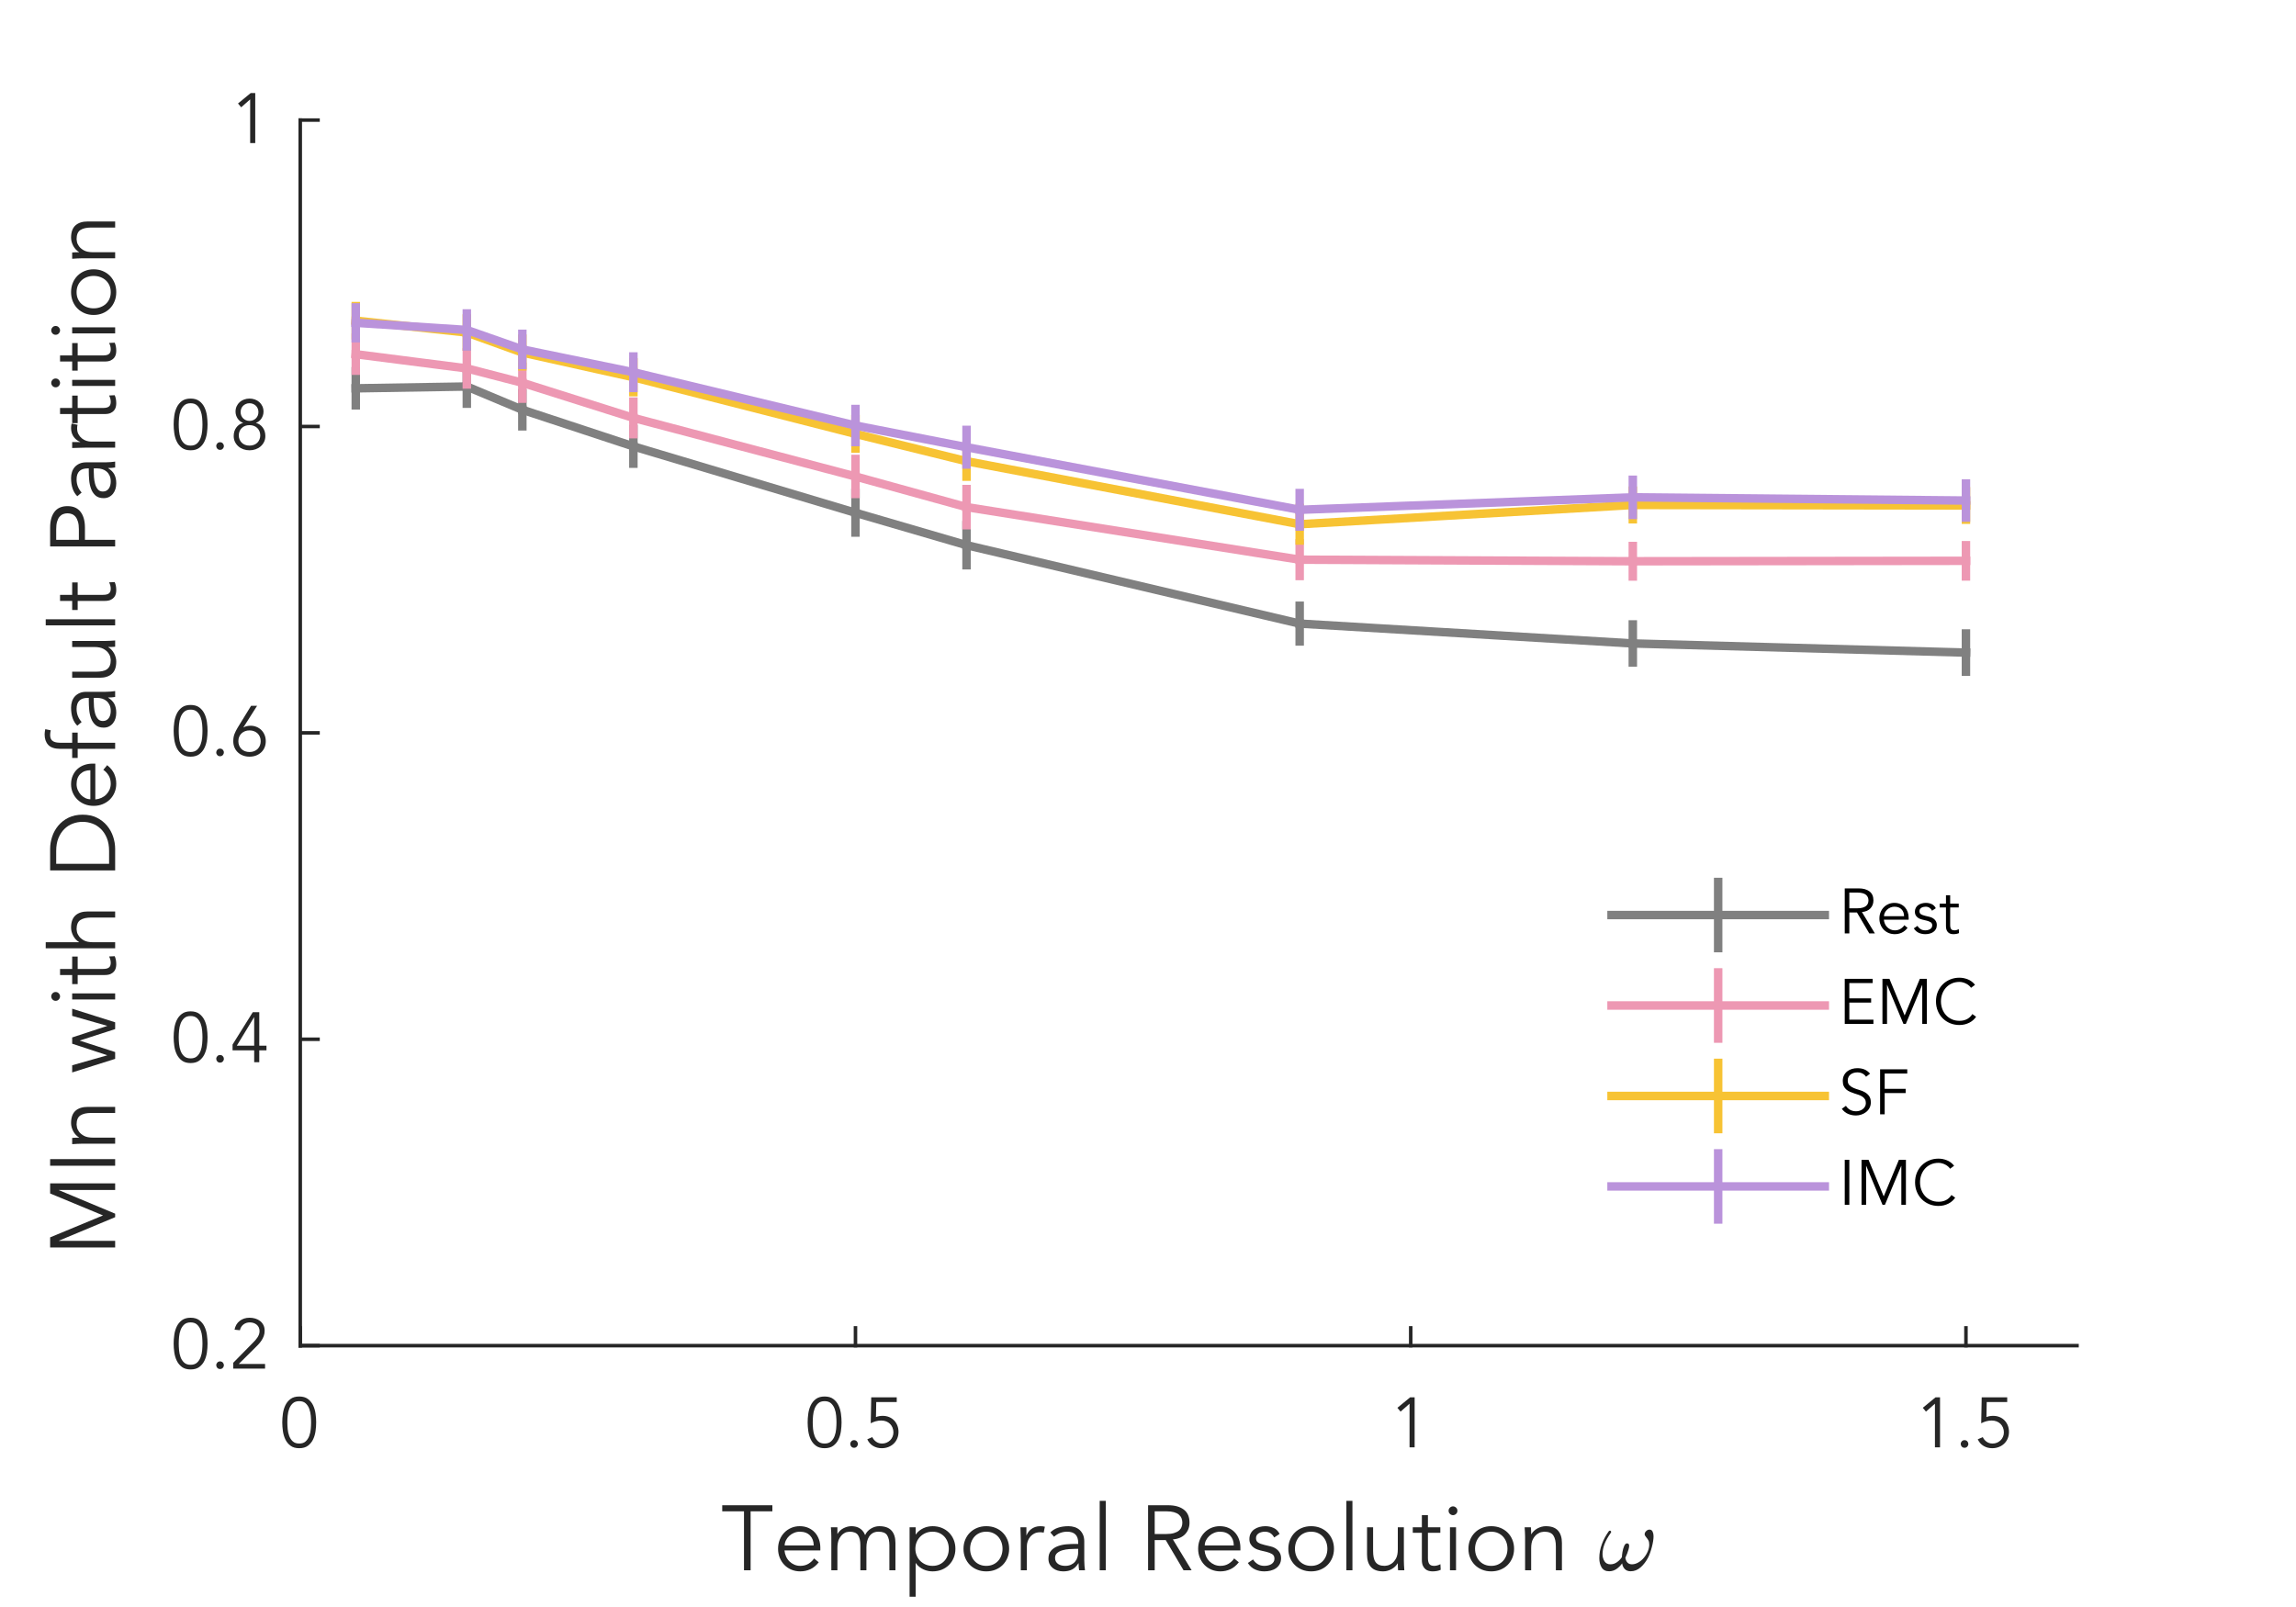 <?xml version="1.0"?>
<!DOCTYPE svg PUBLIC '-//W3C//DTD SVG 1.0//EN'
          'http://www.w3.org/TR/2001/REC-SVG-20010904/DTD/svg10.dtd'>
<svg xmlns:xlink="http://www.w3.org/1999/xlink" style="fill-opacity:1; color-rendering:auto; color-interpolation:auto; text-rendering:auto; stroke:black; stroke-linecap:square; stroke-miterlimit:10; shape-rendering:auto; stroke-opacity:1; fill:black; stroke-dasharray:none; font-weight:normal; stroke-width:1; font-family:'Dialog'; font-style:normal; stroke-linejoin:miter; font-size:12px; stroke-dashoffset:0; image-rendering:auto;" width="500" height="350" xmlns="http://www.w3.org/2000/svg"
><rect width="100%" height="100%" fill="#333333" stroke="none"/><!--Generated by the Batik Graphics2D SVG Generator--><defs id="genericDefs"
  /><g
  ><defs id="defs1"
    ><clipPath clipPathUnits="userSpaceOnUse" id="clipPath1"
      ><path d="M0 0 L500 0 L500 350 L0 350 L0 0 Z"
      /></clipPath
    ></defs
    ><g style="fill:white; stroke:white;"
    ><rect x="0" y="0" width="500" style="clip-path:url(#clipPath1); stroke:none;" height="350"
    /></g
    ><g style="fill:white; text-rendering:optimizeSpeed; color-rendering:optimizeSpeed; image-rendering:optimizeSpeed; shape-rendering:crispEdges; stroke:white; color-interpolation:sRGB;"
    ><rect x="0" width="500" height="350" y="0" style="stroke:none;"
      /><path style="stroke:none;" d="M65.385 293.077 L452.308 293.077 L452.308 26.154 L65.385 26.154 Z"
    /></g
    ><g style="fill:rgb(38,38,38); text-rendering:geometricPrecision; image-rendering:optimizeQuality; color-rendering:optimizeQuality; stroke-linejoin:round; stroke:rgb(38,38,38); color-interpolation:linearRGB; stroke-width:0.769;"
    ><line y2="293.077" style="fill:none;" x1="65.385" x2="452.308" y1="293.077"
      /><line y2="289.208" style="fill:none;" x1="65.385" x2="65.385" y1="293.077"
      /><line y2="289.208" style="fill:none;" x1="186.298" x2="186.298" y1="293.077"
      /><line y2="289.208" style="fill:none;" x1="307.212" x2="307.212" y1="293.077"
      /><line y2="289.208" style="fill:none;" x1="428.125" x2="428.125" y1="293.077"
    /></g
    ><g transform="translate(65.385,299.231)" style="font-size:15.385px; fill:rgb(38,38,38); text-rendering:geometricPrecision; image-rendering:optimizeQuality; color-rendering:optimizeQuality; font-family:'Avenir'; stroke:rgb(38,38,38); color-interpolation:linearRGB;"
    ><path style="stroke:none;" d="M-0.223 5.939 Q-1.115 5.939 -1.631 6.415 Q-2.146 6.892 -2.408 7.6 Q-2.669 8.308 -2.739 9.108 Q-2.808 9.908 -2.808 10.554 Q-2.808 11.2 -2.739 12 Q-2.669 12.8 -2.408 13.508 Q-2.146 14.215 -1.631 14.692 Q-1.115 15.169 -0.223 15.169 Q0.669 15.169 1.185 14.692 Q1.7 14.215 1.962 13.508 Q2.223 12.8 2.292 12 Q2.361 11.2 2.361 10.554 Q2.361 9.908 2.292 9.108 Q2.223 8.308 1.962 7.6 Q1.7 6.892 1.185 6.415 Q0.669 5.939 -0.223 5.939 ZM-0.223 4.923 Q0.946 4.923 1.669 5.462 Q2.392 6 2.792 6.831 Q3.192 7.662 3.331 8.654 Q3.469 9.646 3.469 10.554 Q3.469 11.461 3.331 12.454 Q3.192 13.446 2.792 14.277 Q2.392 15.108 1.669 15.646 Q0.946 16.185 -0.223 16.185 Q-1.392 16.185 -2.115 15.646 Q-2.838 15.108 -3.239 14.277 Q-3.639 13.446 -3.777 12.454 Q-3.915 11.461 -3.915 10.554 Q-3.915 9.646 -3.777 8.654 Q-3.639 7.662 -3.239 6.831 Q-2.838 6 -2.115 5.462 Q-1.392 4.923 -0.223 4.923 Z"
    /></g
    ><g transform="translate(186.298,299.231)" style="font-size:15.385px; fill:rgb(38,38,38); text-rendering:geometricPrecision; image-rendering:optimizeQuality; color-rendering:optimizeQuality; font-family:'Avenir'; stroke:rgb(38,38,38); color-interpolation:linearRGB;"
    ><path style="stroke:none;" d="M-6.723 5.939 Q-7.615 5.939 -8.131 6.415 Q-8.646 6.892 -8.908 7.6 Q-9.169 8.308 -9.239 9.108 Q-9.308 9.908 -9.308 10.554 Q-9.308 11.2 -9.239 12 Q-9.169 12.8 -8.908 13.508 Q-8.646 14.215 -8.131 14.692 Q-7.615 15.169 -6.723 15.169 Q-5.831 15.169 -5.315 14.692 Q-4.8 14.215 -4.538 13.508 Q-4.277 12.8 -4.208 12 Q-4.138 11.2 -4.138 10.554 Q-4.138 9.908 -4.208 9.108 Q-4.277 8.308 -4.538 7.6 Q-4.8 6.892 -5.315 6.415 Q-5.831 5.939 -6.723 5.939 ZM-6.723 4.923 Q-5.554 4.923 -4.831 5.462 Q-4.108 6 -3.708 6.831 Q-3.308 7.662 -3.169 8.654 Q-3.031 9.646 -3.031 10.554 Q-3.031 11.461 -3.169 12.454 Q-3.308 13.446 -3.708 14.277 Q-4.108 15.108 -4.831 15.646 Q-5.554 16.185 -6.723 16.185 Q-7.892 16.185 -8.615 15.646 Q-9.338 15.108 -9.739 14.277 Q-10.139 13.446 -10.277 12.454 Q-10.415 11.461 -10.415 10.554 Q-10.415 9.646 -10.277 8.654 Q-10.139 7.662 -9.739 6.831 Q-9.338 6 -8.615 5.462 Q-7.892 4.923 -6.723 4.923 ZM0.523 15.261 Q0.523 15.585 0.292 15.838 Q0.061 16.092 -0.308 16.092 Q-0.677 16.092 -0.908 15.838 Q-1.139 15.585 -1.139 15.261 Q-1.139 14.938 -0.908 14.685 Q-0.677 14.431 -0.308 14.431 Q0.061 14.431 0.292 14.685 Q0.523 14.938 0.523 15.261 ZM8.985 6.123 L4.523 6.123 L4.462 9.4 Q4.815 9.261 5.185 9.2 Q5.554 9.139 5.923 9.139 Q6.692 9.139 7.323 9.4 Q7.954 9.662 8.408 10.131 Q8.861 10.6 9.115 11.239 Q9.369 11.877 9.369 12.631 Q9.369 13.415 9.092 14.069 Q8.815 14.723 8.323 15.192 Q7.831 15.662 7.162 15.923 Q6.492 16.185 5.708 16.185 Q4.677 16.185 3.846 15.692 Q3.015 15.2 2.569 14.246 L3.662 13.769 Q3.969 14.415 4.523 14.792 Q5.077 15.169 5.8 15.169 Q6.323 15.169 6.769 14.977 Q7.215 14.785 7.546 14.461 Q7.877 14.139 8.069 13.692 Q8.261 13.246 8.261 12.739 Q8.261 12.169 8.062 11.692 Q7.862 11.215 7.508 10.869 Q7.154 10.523 6.662 10.338 Q6.169 10.154 5.585 10.154 Q5 10.154 4.423 10.315 Q3.846 10.477 3.323 10.754 L3.431 5.108 L8.985 5.108 Z"
    /></g
    ><g transform="translate(307.212,299.231)" style="font-size:15.385px; fill:rgb(38,38,38); text-rendering:geometricPrecision; image-rendering:optimizeQuality; color-rendering:optimizeQuality; font-family:'Avenir'; stroke:rgb(38,38,38); color-interpolation:linearRGB;"
    ><path style="stroke:none;" d="M0.854 16 L-0.254 16 L-0.254 6.492 L-2.208 8.215 L-2.9 7.385 L-0.131 5.108 L0.854 5.108 Z"
    /></g
    ><g transform="translate(428.125,299.231)" style="font-size:15.385px; fill:rgb(38,38,38); text-rendering:geometricPrecision; image-rendering:optimizeQuality; color-rendering:optimizeQuality; font-family:'Avenir'; stroke:rgb(38,38,38); color-interpolation:linearRGB;"
    ><path style="stroke:none;" d="M-5.646 16 L-6.754 16 L-6.754 6.492 L-8.708 8.215 L-9.4 7.385 L-6.631 5.108 L-5.646 5.108 ZM0.523 15.261 Q0.523 15.585 0.292 15.838 Q0.061 16.092 -0.308 16.092 Q-0.677 16.092 -0.908 15.838 Q-1.139 15.585 -1.139 15.261 Q-1.139 14.938 -0.908 14.685 Q-0.677 14.431 -0.308 14.431 Q0.061 14.431 0.292 14.685 Q0.523 14.938 0.523 15.261 ZM8.985 6.123 L4.523 6.123 L4.462 9.4 Q4.815 9.261 5.185 9.2 Q5.554 9.139 5.923 9.139 Q6.692 9.139 7.323 9.4 Q7.954 9.662 8.408 10.131 Q8.861 10.6 9.115 11.239 Q9.369 11.877 9.369 12.631 Q9.369 13.415 9.092 14.069 Q8.815 14.723 8.323 15.192 Q7.831 15.662 7.162 15.923 Q6.492 16.185 5.708 16.185 Q4.677 16.185 3.846 15.692 Q3.015 15.2 2.569 14.246 L3.662 13.769 Q3.969 14.415 4.523 14.792 Q5.077 15.169 5.8 15.169 Q6.323 15.169 6.769 14.977 Q7.215 14.785 7.546 14.461 Q7.877 14.139 8.069 13.692 Q8.261 13.246 8.261 12.739 Q8.261 12.169 8.062 11.692 Q7.862 11.215 7.508 10.869 Q7.154 10.523 6.662 10.338 Q6.169 10.154 5.585 10.154 Q5 10.154 4.423 10.315 Q3.846 10.477 3.323 10.754 L3.431 5.108 L8.985 5.108 Z"
    /></g
    ><g transform="translate(157,342)" style="font-size:20px; fill:rgb(38,38,38); text-rendering:geometricPrecision; image-rendering:optimizeQuality; color-rendering:optimizeQuality; font-family:'Avenir'; stroke:rgb(38,38,38); color-interpolation:linearRGB;"
    ><path style="stroke:none;" d="M6.46 0 L5.02 0 L5.02 -12.84 L0.28 -12.84 L0.28 -14.16 L11.2 -14.16 L11.2 -12.84 L6.46 -12.84 ZM20.2 -5.4 Q20.2 -6.74 19.4 -7.57 Q18.6 -8.4 17.16 -8.4 Q16.52 -8.4 15.92 -8.15 Q15.32 -7.9 14.87 -7.48 Q14.42 -7.06 14.15 -6.52 Q13.88 -5.98 13.88 -5.4 ZM13.84 -4.32 Q13.9 -3.62 14.18 -3 Q14.46 -2.38 14.92 -1.93 Q15.38 -1.48 15.98 -1.22 Q16.58 -0.96 17.28 -0.96 Q18.34 -0.96 19.11 -1.45 Q19.88 -1.94 20.28 -2.58 L21.3 -1.74 Q20.46 -0.68 19.45 -0.22 Q18.44 0.24 17.28 0.24 Q16.24 0.24 15.35 -0.13 Q14.46 -0.5 13.82 -1.16 Q13.18 -1.82 12.81 -2.72 Q12.44 -3.62 12.44 -4.68 Q12.44 -5.74 12.8 -6.64 Q13.16 -7.54 13.8 -8.2 Q14.44 -8.86 15.3 -9.23 Q16.16 -9.6 17.16 -9.6 Q18.22 -9.6 19.06 -9.22 Q19.9 -8.84 20.47 -8.21 Q21.04 -7.58 21.34 -6.73 Q21.64 -5.88 21.64 -4.92 L21.64 -4.32 ZM24.04 -7.28 Q24.04 -7.8 24.01 -8.32 Q23.98 -8.84 23.94 -9.36 L25.36 -9.36 L25.36 -7.94 L25.4 -7.94 Q25.88 -8.76 26.73 -9.18 Q27.58 -9.6 28.42 -9.6 Q28.8 -9.6 29.23 -9.52 Q29.66 -9.44 30.06 -9.23 Q30.46 -9.02 30.81 -8.64 Q31.16 -8.26 31.4 -7.66 Q31.8 -8.56 32.67 -9.08 Q33.54 -9.6 34.48 -9.6 Q36.28 -9.6 37.14 -8.65 Q38 -7.7 38 -5.94 L38 0 L36.68 0 L36.68 -5.46 Q36.68 -6.88 36.18 -7.64 Q35.68 -8.4 34.32 -8.4 Q33.58 -8.4 33.08 -8.11 Q32.58 -7.82 32.27 -7.34 Q31.96 -6.86 31.82 -6.25 Q31.68 -5.64 31.68 -4.98 L31.68 0 L30.36 0 L30.36 -5.46 Q30.36 -6.88 29.86 -7.64 Q29.36 -8.4 28 -8.4 Q27.88 -8.4 27.45 -8.32 Q27.02 -8.24 26.56 -7.88 Q26.1 -7.52 25.73 -6.8 Q25.36 -6.08 25.36 -4.8 L25.36 0 L24.04 0 ZM49.62 -4.68 Q49.62 -5.46 49.37 -6.14 Q49.12 -6.82 48.66 -7.32 Q48.2 -7.82 47.55 -8.11 Q46.9 -8.4 46.08 -8.4 Q45.26 -8.4 44.58 -8.11 Q43.9 -7.82 43.4 -7.32 Q42.9 -6.82 42.62 -6.14 Q42.34 -5.46 42.34 -4.68 Q42.34 -3.9 42.62 -3.22 Q42.9 -2.54 43.4 -2.04 Q43.9 -1.54 44.58 -1.25 Q45.26 -0.96 46.08 -0.96 Q46.9 -0.96 47.55 -1.25 Q48.2 -1.54 48.66 -2.04 Q49.12 -2.54 49.37 -3.22 Q49.62 -3.9 49.62 -4.68 ZM41.08 -9.36 L42.4 -9.36 L42.4 -7.8 L42.44 -7.8 Q42.76 -8.28 43.2 -8.62 Q43.64 -8.96 44.12 -9.18 Q44.6 -9.4 45.11 -9.5 Q45.62 -9.6 46.08 -9.6 Q47.18 -9.6 48.09 -9.23 Q49 -8.86 49.66 -8.2 Q50.32 -7.54 50.69 -6.64 Q51.06 -5.74 51.06 -4.68 Q51.06 -3.62 50.69 -2.72 Q50.32 -1.82 49.66 -1.16 Q49 -0.5 48.09 -0.13 Q47.18 0.24 46.08 0.24 Q45.62 0.24 45.11 0.14 Q44.6 0.04 44.12 -0.18 Q43.64 -0.4 43.2 -0.74 Q42.76 -1.08 42.44 -1.56 L42.4 -1.56 L42.4 5.76 L41.08 5.76 ZM61.32 -4.68 Q61.32 -5.46 61.07 -6.14 Q60.82 -6.82 60.36 -7.32 Q59.9 -7.82 59.25 -8.11 Q58.6 -8.4 57.78 -8.4 Q56.96 -8.4 56.31 -8.11 Q55.66 -7.82 55.21 -7.32 Q54.76 -6.82 54.51 -6.14 Q54.26 -5.46 54.26 -4.68 Q54.26 -3.9 54.51 -3.22 Q54.76 -2.54 55.21 -2.04 Q55.66 -1.54 56.31 -1.25 Q56.96 -0.96 57.78 -0.96 Q58.6 -0.96 59.25 -1.25 Q59.9 -1.54 60.36 -2.04 Q60.82 -2.54 61.07 -3.22 Q61.32 -3.9 61.32 -4.68 ZM62.76 -4.68 Q62.76 -3.62 62.39 -2.72 Q62.02 -1.82 61.36 -1.16 Q60.7 -0.5 59.79 -0.13 Q58.88 0.24 57.78 0.24 Q56.7 0.24 55.79 -0.13 Q54.88 -0.5 54.22 -1.16 Q53.56 -1.82 53.19 -2.72 Q52.82 -3.62 52.82 -4.68 Q52.82 -5.74 53.19 -6.64 Q53.56 -7.54 54.22 -8.2 Q54.88 -8.86 55.79 -9.23 Q56.7 -9.6 57.78 -9.6 Q58.88 -9.6 59.79 -9.23 Q60.7 -8.86 61.36 -8.2 Q62.02 -7.54 62.39 -6.64 Q62.76 -5.74 62.76 -4.68 ZM65.3 -6.44 Q65.3 -7.06 65.27 -7.7 Q65.24 -8.34 65.22 -9.36 L66.52 -9.36 L66.52 -7.62 L66.56 -7.62 Q66.7 -8 66.96 -8.35 Q67.22 -8.7 67.59 -8.98 Q67.96 -9.26 68.45 -9.43 Q68.94 -9.6 69.56 -9.6 Q70.12 -9.6 70.54 -9.48 L70.28 -8.18 Q70.02 -8.28 69.52 -8.28 Q68.76 -8.28 68.22 -7.99 Q67.68 -7.7 67.32 -7.25 Q66.96 -6.8 66.79 -6.28 Q66.62 -5.76 66.62 -5.28 L66.62 0 L65.3 0 ZM77.12 -4.66 Q76.62 -4.66 75.87 -4.61 Q75.12 -4.56 74.43 -4.37 Q73.74 -4.18 73.25 -3.78 Q72.76 -3.38 72.76 -2.68 Q72.76 -2.22 72.95 -1.89 Q73.14 -1.56 73.46 -1.35 Q73.78 -1.14 74.17 -1.05 Q74.56 -0.96 74.96 -0.96 Q75.68 -0.96 76.21 -1.2 Q76.74 -1.44 77.1 -1.85 Q77.46 -2.26 77.63 -2.81 Q77.8 -3.36 77.8 -3.98 L77.8 -4.66 ZM77.8 -5.74 L77.8 -5.98 Q77.8 -8.4 75.4 -8.4 Q73.76 -8.4 72.54 -7.3 L71.74 -8.24 Q73.06 -9.6 75.7 -9.6 Q76.38 -9.6 77.01 -9.4 Q77.64 -9.2 78.1 -8.79 Q78.56 -8.38 78.84 -7.76 Q79.12 -7.14 79.12 -6.28 L79.12 -2.1 Q79.12 -1.56 79.17 -0.97 Q79.22 -0.38 79.28 0 L78 0 Q77.94 -0.34 77.91 -0.74 Q77.88 -1.14 77.88 -1.52 L77.84 -1.52 Q77.26 -0.58 76.47 -0.17 Q75.68 0.24 74.54 0.24 Q73.92 0.24 73.34 0.07 Q72.76 -0.1 72.31 -0.45 Q71.86 -0.8 71.59 -1.31 Q71.32 -1.82 71.32 -2.5 Q71.32 -3.64 71.91 -4.29 Q72.5 -4.94 73.39 -5.26 Q74.28 -5.58 75.29 -5.66 Q76.3 -5.74 77.14 -5.74 ZM83.8 0 L82.48 0 L82.48 -15.12 L83.8 -15.12 ZM94.46 -7.9 L97.02 -7.9 Q97.98 -7.9 98.65 -8.1 Q99.32 -8.3 99.72 -8.63 Q100.12 -8.96 100.3 -9.41 Q100.48 -9.86 100.48 -10.38 Q100.48 -10.88 100.3 -11.33 Q100.12 -11.78 99.72 -12.12 Q99.32 -12.46 98.65 -12.65 Q97.98 -12.84 97.02 -12.84 L94.46 -12.84 ZM94.46 0 L93.02 0 L93.02 -14.16 L97.38 -14.16 Q99.54 -14.16 100.79 -13.22 Q102.04 -12.28 102.04 -10.38 Q102.04 -8.9 101.11 -7.89 Q100.18 -6.88 98.42 -6.72 L102.5 0 L100.74 0 L96.86 -6.58 L94.46 -6.58 ZM111.68 -5.4 Q111.68 -6.74 110.88 -7.57 Q110.08 -8.4 108.64 -8.4 Q108 -8.4 107.4 -8.15 Q106.8 -7.9 106.35 -7.48 Q105.9 -7.06 105.63 -6.52 Q105.36 -5.98 105.36 -5.4 ZM105.32 -4.32 Q105.38 -3.62 105.66 -3 Q105.94 -2.38 106.4 -1.93 Q106.86 -1.48 107.46 -1.22 Q108.06 -0.96 108.76 -0.96 Q109.82 -0.96 110.59 -1.45 Q111.36 -1.94 111.76 -2.58 L112.78 -1.74 Q111.94 -0.68 110.93 -0.22 Q109.92 0.24 108.76 0.24 Q107.72 0.24 106.83 -0.13 Q105.94 -0.5 105.3 -1.16 Q104.66 -1.82 104.29 -2.72 Q103.92 -3.62 103.92 -4.68 Q103.92 -5.74 104.28 -6.64 Q104.64 -7.54 105.28 -8.2 Q105.92 -8.86 106.78 -9.23 Q107.64 -9.6 108.64 -9.6 Q109.7 -9.6 110.54 -9.22 Q111.38 -8.84 111.95 -8.21 Q112.52 -7.58 112.82 -6.73 Q113.12 -5.88 113.12 -4.92 L113.12 -4.32 ZM120.48 -7.14 Q120.18 -7.72 119.68 -8.06 Q119.18 -8.4 118.46 -8.4 Q118.12 -8.4 117.77 -8.32 Q117.42 -8.24 117.14 -8.07 Q116.86 -7.9 116.69 -7.64 Q116.52 -7.38 116.52 -7 Q116.52 -6.34 116.98 -6.04 Q117.44 -5.74 118.36 -5.52 L119.7 -5.2 Q120.68 -4.98 121.33 -4.31 Q121.98 -3.64 121.98 -2.64 Q121.98 -1.88 121.67 -1.33 Q121.36 -0.78 120.85 -0.43 Q120.34 -0.08 119.68 0.08 Q119.02 0.24 118.34 0.24 Q117.26 0.24 116.33 -0.17 Q115.4 -0.58 114.74 -1.58 L115.88 -2.36 Q116.28 -1.72 116.89 -1.34 Q117.5 -0.96 118.34 -0.96 Q118.74 -0.96 119.14 -1.05 Q119.54 -1.14 119.85 -1.33 Q120.16 -1.52 120.35 -1.82 Q120.54 -2.12 120.54 -2.52 Q120.54 -3.22 120.02 -3.53 Q119.5 -3.84 118.76 -4.02 L117.48 -4.32 Q117.24 -4.38 116.83 -4.52 Q116.42 -4.66 116.03 -4.94 Q115.64 -5.22 115.36 -5.67 Q115.08 -6.12 115.08 -6.78 Q115.08 -7.5 115.37 -8.04 Q115.66 -8.58 116.15 -8.92 Q116.64 -9.26 117.26 -9.43 Q117.88 -9.6 118.54 -9.6 Q119.52 -9.6 120.36 -9.22 Q121.2 -8.84 121.66 -7.92 ZM132.06 -4.68 Q132.06 -5.46 131.81 -6.14 Q131.56 -6.82 131.1 -7.32 Q130.64 -7.82 129.99 -8.11 Q129.34 -8.4 128.52 -8.4 Q127.7 -8.4 127.05 -8.11 Q126.4 -7.82 125.95 -7.32 Q125.5 -6.82 125.25 -6.14 Q125 -5.46 125 -4.68 Q125 -3.9 125.25 -3.22 Q125.5 -2.54 125.95 -2.04 Q126.4 -1.54 127.05 -1.25 Q127.7 -0.96 128.52 -0.96 Q129.34 -0.96 129.99 -1.25 Q130.64 -1.54 131.1 -2.04 Q131.56 -2.54 131.81 -3.22 Q132.06 -3.9 132.06 -4.68 ZM133.5 -4.68 Q133.5 -3.62 133.13 -2.72 Q132.76 -1.82 132.1 -1.16 Q131.44 -0.5 130.53 -0.13 Q129.62 0.24 128.52 0.24 Q127.44 0.24 126.53 -0.13 Q125.62 -0.5 124.96 -1.16 Q124.3 -1.82 123.93 -2.72 Q123.56 -3.62 123.56 -4.68 Q123.56 -5.74 123.93 -6.64 Q124.3 -7.54 124.96 -8.2 Q125.62 -8.86 126.53 -9.23 Q127.44 -9.6 128.52 -9.6 Q129.62 -9.6 130.53 -9.23 Q131.44 -8.86 132.1 -8.2 Q132.76 -7.54 133.13 -6.64 Q133.5 -5.74 133.5 -4.68 ZM137.52 0 L136.2 0 L136.2 -15.12 L137.52 -15.12 ZM147.46 0 Q147.42 -0.38 147.41 -0.75 Q147.4 -1.12 147.4 -1.5 L147.36 -1.5 Q147.14 -1.12 146.8 -0.8 Q146.46 -0.48 146.04 -0.25 Q145.62 -0.02 145.15 0.11 Q144.68 0.24 144.22 0.24 Q142.42 0.24 141.56 -0.71 Q140.7 -1.66 140.7 -3.42 L140.7 -9.36 L142.02 -9.36 L142.02 -4.18 Q142.02 -3.4 142.14 -2.8 Q142.26 -2.2 142.55 -1.79 Q142.84 -1.38 143.33 -1.17 Q143.82 -0.96 144.56 -0.96 Q144.66 -0.96 145.12 -1.04 Q145.58 -1.12 146.09 -1.48 Q146.6 -1.84 147 -2.56 Q147.4 -3.28 147.4 -4.56 L147.4 -9.36 L148.72 -9.36 L148.72 -2.06 Q148.72 -1.68 148.75 -1.1 Q148.78 -0.52 148.82 0 ZM156.66 -8.16 L153.96 -8.16 L153.96 -2.64 Q153.96 -2.12 154.06 -1.79 Q154.16 -1.46 154.34 -1.28 Q154.52 -1.1 154.77 -1.03 Q155.02 -0.96 155.32 -0.96 Q155.66 -0.96 156.02 -1.06 Q156.38 -1.16 156.68 -1.32 L156.74 -0.1 Q156 0.24 154.96 0.24 Q154.58 0.24 154.17 0.14 Q153.76 0.04 153.42 -0.24 Q153.08 -0.52 152.86 -1 Q152.64 -1.48 152.64 -2.26 L152.64 -8.16 L150.66 -8.16 L150.66 -9.36 L152.64 -9.36 L152.64 -12 L153.96 -12 L153.96 -9.36 L156.66 -9.36 ZM160.38 -12.96 Q160.38 -12.54 160.08 -12.27 Q159.78 -12 159.42 -12 Q159.06 -12 158.76 -12.27 Q158.46 -12.54 158.46 -12.96 Q158.46 -13.38 158.76 -13.65 Q159.06 -13.92 159.42 -13.92 Q159.78 -13.92 160.08 -13.65 Q160.38 -13.38 160.38 -12.96 ZM160.08 0 L158.76 0 L158.76 -9.36 L160.08 -9.36 ZM171.28 -4.68 Q171.28 -5.46 171.03 -6.14 Q170.78 -6.82 170.32 -7.32 Q169.86 -7.82 169.21 -8.11 Q168.56 -8.4 167.74 -8.4 Q166.92 -8.4 166.27 -8.11 Q165.62 -7.82 165.17 -7.32 Q164.72 -6.82 164.47 -6.14 Q164.22 -5.46 164.22 -4.68 Q164.22 -3.9 164.47 -3.22 Q164.72 -2.54 165.17 -2.04 Q165.62 -1.54 166.27 -1.25 Q166.92 -0.96 167.74 -0.96 Q168.56 -0.96 169.21 -1.25 Q169.86 -1.54 170.32 -2.04 Q170.78 -2.54 171.03 -3.22 Q171.28 -3.9 171.28 -4.68 ZM172.72 -4.68 Q172.72 -3.62 172.35 -2.72 Q171.98 -1.82 171.32 -1.16 Q170.66 -0.5 169.75 -0.13 Q168.84 0.24 167.74 0.24 Q166.66 0.24 165.75 -0.13 Q164.84 -0.5 164.18 -1.16 Q163.52 -1.82 163.15 -2.72 Q162.78 -3.62 162.78 -4.68 Q162.78 -5.74 163.15 -6.64 Q163.52 -7.54 164.18 -8.2 Q164.84 -8.86 165.75 -9.23 Q166.66 -9.6 167.74 -9.6 Q168.84 -9.6 169.75 -9.23 Q170.66 -8.86 171.32 -8.2 Q171.98 -7.54 172.35 -6.64 Q172.72 -5.74 172.72 -4.68 ZM176.38 -9.36 Q176.42 -8.98 176.43 -8.61 Q176.44 -8.24 176.44 -7.86 L176.48 -7.86 Q176.7 -8.24 177.04 -8.56 Q177.38 -8.88 177.8 -9.11 Q178.22 -9.34 178.69 -9.47 Q179.16 -9.6 179.62 -9.6 Q181.42 -9.6 182.28 -8.65 Q183.14 -7.7 183.14 -5.94 L183.14 0 L181.82 0 L181.82 -5.18 Q181.82 -6.74 181.28 -7.57 Q180.74 -8.4 179.28 -8.4 Q179.18 -8.4 178.72 -8.32 Q178.26 -8.24 177.75 -7.88 Q177.24 -7.52 176.84 -6.8 Q176.44 -6.08 176.44 -4.8 L176.44 0 L175.12 0 L175.12 -7.3 Q175.12 -7.68 175.09 -8.26 Q175.06 -8.84 175.02 -9.36 Z"
    /></g
    ><g transform="translate(348,342)" style="font-size:20px; fill:rgb(38,38,38); text-rendering:geometricPrecision; image-rendering:optimizeQuality; color-rendering:optimizeQuality; font-family:'mwa_cmmi10'; stroke:rgb(38,38,38); color-interpolation:linearRGB;"
    ><path style="stroke:none;" d="M2.422 0.219 Q1.297 0.219 0.789 -0.609 Q0.281 -1.438 0.281 -2.641 Q0.281 -3.422 0.422 -4.18 Q0.562 -4.938 0.852 -5.719 Q1.141 -6.5 1.516 -7.18 Q1.891 -7.859 2.344 -8.5 Q2.438 -8.625 2.578 -8.625 Q2.703 -8.625 2.781 -8.547 Q2.859 -8.469 2.859 -8.359 Q2.859 -8.25 2.797 -8.172 Q0.984 -5.656 0.984 -3.531 Q0.984 -2.625 1.406 -1.961 Q1.828 -1.297 2.703 -1.297 Q3.453 -1.297 4.094 -1.734 Q4.734 -2.172 5.203 -2.859 Q5.203 -3.219 5.32 -3.961 Q5.438 -4.703 5.695 -5.281 Q5.953 -5.859 6.312 -5.859 Q6.781 -5.859 6.781 -5.328 Q6.781 -5.016 6.648 -4.539 Q6.516 -4.062 6.352 -3.656 Q6.188 -3.25 5.953 -2.719 Q6.188 -1.297 7.391 -1.297 Q8.078 -1.297 8.773 -1.695 Q9.469 -2.094 10.008 -2.75 Q10.547 -3.406 10.852 -4.156 Q11.156 -4.906 11.156 -5.578 Q11.156 -6.188 10.969 -6.523 Q10.781 -6.859 10.469 -7.227 Q10.156 -7.594 10.156 -7.828 Q10.156 -8.219 10.492 -8.539 Q10.828 -8.859 11.203 -8.859 Q11.688 -8.859 11.891 -8.414 Q12.094 -7.969 12.094 -7.406 Q12.094 -6.484 11.734 -5.086 Q11.375 -3.688 10.906 -2.766 Q10.25 -1.5 9.281 -0.641 Q8.312 0.219 7.094 0.219 Q6.328 0.219 5.852 -0.242 Q5.375 -0.703 5.25 -1.5 Q4.688 -0.719 3.977 -0.25 Q3.266 0.219 2.422 0.219 Z"
    /></g
    ><g style="fill:rgb(38,38,38); text-rendering:geometricPrecision; image-rendering:optimizeQuality; color-rendering:optimizeQuality; stroke-linejoin:round; stroke:rgb(38,38,38); color-interpolation:linearRGB; stroke-width:0.769;"
    ><line y2="26.154" style="fill:none;" x1="65.385" x2="65.385" y1="293.077"
      /><line y2="293.077" style="fill:none;" x1="65.385" x2="69.254" y1="293.077"
      /><line y2="226.346" style="fill:none;" x1="65.385" x2="69.254" y1="226.346"
      /><line y2="159.615" style="fill:none;" x1="65.385" x2="69.254" y1="159.615"
      /><line y2="92.885" style="fill:none;" x1="65.385" x2="69.254" y1="92.885"
      /><line y2="26.154" style="fill:none;" x1="65.385" x2="69.254" y1="26.154"
    /></g
    ><g transform="translate(59.231,293.077)" style="font-size:15.385px; fill:rgb(38,38,38); text-rendering:geometricPrecision; image-rendering:optimizeQuality; color-rendering:optimizeQuality; font-family:'Avenir'; stroke:rgb(38,38,38); color-interpolation:linearRGB;"
    ><path style="stroke:none;" d="M-17.723 -5.061 Q-18.615 -5.061 -19.131 -4.585 Q-19.646 -4.108 -19.908 -3.4 Q-20.169 -2.692 -20.238 -1.892 Q-20.308 -1.092 -20.308 -0.446 Q-20.308 0.2 -20.238 1 Q-20.169 1.8 -19.908 2.508 Q-19.646 3.215 -19.131 3.692 Q-18.615 4.169 -17.723 4.169 Q-16.831 4.169 -16.315 3.692 Q-15.8 3.215 -15.539 2.508 Q-15.277 1.8 -15.208 1 Q-15.139 0.2 -15.139 -0.446 Q-15.139 -1.092 -15.208 -1.892 Q-15.277 -2.692 -15.539 -3.4 Q-15.8 -4.108 -16.315 -4.585 Q-16.831 -5.061 -17.723 -5.061 ZM-17.723 -6.077 Q-16.554 -6.077 -15.831 -5.538 Q-15.108 -5 -14.708 -4.169 Q-14.308 -3.338 -14.169 -2.346 Q-14.031 -1.354 -14.031 -0.446 Q-14.031 0.462 -14.169 1.454 Q-14.308 2.446 -14.708 3.277 Q-15.108 4.108 -15.831 4.646 Q-16.554 5.185 -17.723 5.185 Q-18.892 5.185 -19.615 4.646 Q-20.338 4.108 -20.738 3.277 Q-21.139 2.446 -21.277 1.454 Q-21.415 0.462 -21.415 -0.446 Q-21.415 -1.354 -21.277 -2.346 Q-21.139 -3.338 -20.738 -4.169 Q-20.338 -5 -19.615 -5.538 Q-18.892 -6.077 -17.723 -6.077 ZM-10.477 4.261 Q-10.477 4.585 -10.708 4.838 Q-10.938 5.092 -11.308 5.092 Q-11.677 5.092 -11.908 4.838 Q-12.139 4.585 -12.139 4.261 Q-12.139 3.938 -11.908 3.685 Q-11.677 3.431 -11.308 3.431 Q-10.938 3.431 -10.708 3.685 Q-10.477 3.938 -10.477 4.261 ZM-1.508 5 L-8.431 5 L-8.431 3.723 L-4.092 -0.692 Q-3.846 -0.939 -3.6 -1.215 Q-3.354 -1.492 -3.154 -1.8 Q-2.954 -2.108 -2.831 -2.446 Q-2.708 -2.785 -2.708 -3.154 Q-2.708 -3.6 -2.869 -3.954 Q-3.031 -4.308 -3.323 -4.554 Q-3.615 -4.8 -4 -4.931 Q-4.385 -5.061 -4.815 -5.061 Q-5.646 -5.061 -6.231 -4.6 Q-6.815 -4.138 -6.985 -3.354 L-8.154 -3.477 Q-7.923 -4.692 -7.038 -5.385 Q-6.154 -6.077 -4.892 -6.077 Q-4.231 -6.077 -3.639 -5.9 Q-3.046 -5.723 -2.592 -5.369 Q-2.139 -5.015 -1.869 -4.485 Q-1.6 -3.954 -1.6 -3.246 Q-1.6 -2.615 -1.792 -2.092 Q-1.985 -1.569 -2.292 -1.108 Q-2.6 -0.646 -2.992 -0.231 Q-3.385 0.185 -3.8 0.585 L-7.231 3.985 L-1.508 3.985 Z"
    /></g
    ><g transform="translate(59.231,226.346)" style="font-size:15.385px; fill:rgb(38,38,38); text-rendering:geometricPrecision; image-rendering:optimizeQuality; color-rendering:optimizeQuality; font-family:'Avenir'; stroke:rgb(38,38,38); color-interpolation:linearRGB;"
    ><path style="stroke:none;" d="M-17.723 -5.061 Q-18.615 -5.061 -19.131 -4.585 Q-19.646 -4.108 -19.908 -3.4 Q-20.169 -2.692 -20.238 -1.892 Q-20.308 -1.092 -20.308 -0.446 Q-20.308 0.2 -20.238 1 Q-20.169 1.8 -19.908 2.508 Q-19.646 3.215 -19.131 3.692 Q-18.615 4.169 -17.723 4.169 Q-16.831 4.169 -16.315 3.692 Q-15.8 3.215 -15.539 2.508 Q-15.277 1.8 -15.208 1 Q-15.139 0.2 -15.139 -0.446 Q-15.139 -1.092 -15.208 -1.892 Q-15.277 -2.692 -15.539 -3.4 Q-15.8 -4.108 -16.315 -4.585 Q-16.831 -5.061 -17.723 -5.061 ZM-17.723 -6.077 Q-16.554 -6.077 -15.831 -5.538 Q-15.108 -5 -14.708 -4.169 Q-14.308 -3.338 -14.169 -2.346 Q-14.031 -1.354 -14.031 -0.446 Q-14.031 0.462 -14.169 1.454 Q-14.308 2.446 -14.708 3.277 Q-15.108 4.108 -15.831 4.646 Q-16.554 5.185 -17.723 5.185 Q-18.892 5.185 -19.615 4.646 Q-20.338 4.108 -20.738 3.277 Q-21.139 2.446 -21.277 1.454 Q-21.415 0.462 -21.415 -0.446 Q-21.415 -1.354 -21.277 -2.346 Q-21.139 -3.338 -20.738 -4.169 Q-20.338 -5 -19.615 -5.538 Q-18.892 -6.077 -17.723 -6.077 ZM-10.477 4.261 Q-10.477 4.585 -10.708 4.838 Q-10.938 5.092 -11.308 5.092 Q-11.677 5.092 -11.908 4.838 Q-12.139 4.585 -12.139 4.261 Q-12.139 3.938 -11.908 3.685 Q-11.677 3.431 -11.308 3.431 Q-10.938 3.431 -10.708 3.685 Q-10.477 3.938 -10.477 4.261 ZM-3.877 -4.785 L-3.908 -4.785 L-7.662 1.4 L-3.877 1.4 ZM-2.769 1.4 L-1.2 1.4 L-1.2 2.415 L-2.769 2.415 L-2.769 5 L-3.877 5 L-3.877 2.415 L-8.585 2.415 L-8.585 1.154 L-4.185 -5.892 L-2.769 -5.892 Z"
    /></g
    ><g transform="translate(59.231,159.615)" style="font-size:15.385px; fill:rgb(38,38,38); text-rendering:geometricPrecision; image-rendering:optimizeQuality; color-rendering:optimizeQuality; font-family:'Avenir'; stroke:rgb(38,38,38); color-interpolation:linearRGB;"
    ><path style="stroke:none;" d="M-17.723 -5.061 Q-18.615 -5.061 -19.131 -4.585 Q-19.646 -4.108 -19.908 -3.4 Q-20.169 -2.692 -20.238 -1.892 Q-20.308 -1.092 -20.308 -0.446 Q-20.308 0.2 -20.238 1 Q-20.169 1.8 -19.908 2.508 Q-19.646 3.215 -19.131 3.692 Q-18.615 4.169 -17.723 4.169 Q-16.831 4.169 -16.315 3.692 Q-15.8 3.215 -15.539 2.508 Q-15.277 1.8 -15.208 1 Q-15.139 0.2 -15.139 -0.446 Q-15.139 -1.092 -15.208 -1.892 Q-15.277 -2.692 -15.539 -3.4 Q-15.8 -4.108 -16.315 -4.585 Q-16.831 -5.061 -17.723 -5.061 ZM-17.723 -6.077 Q-16.554 -6.077 -15.831 -5.538 Q-15.108 -5 -14.708 -4.169 Q-14.308 -3.338 -14.169 -2.346 Q-14.031 -1.354 -14.031 -0.446 Q-14.031 0.462 -14.169 1.454 Q-14.308 2.446 -14.708 3.277 Q-15.108 4.108 -15.831 4.646 Q-16.554 5.185 -17.723 5.185 Q-18.892 5.185 -19.615 4.646 Q-20.338 4.108 -20.738 3.277 Q-21.139 2.446 -21.277 1.454 Q-21.415 0.462 -21.415 -0.446 Q-21.415 -1.354 -21.277 -2.346 Q-21.139 -3.338 -20.738 -4.169 Q-20.338 -5 -19.615 -5.538 Q-18.892 -6.077 -17.723 -6.077 ZM-10.477 4.261 Q-10.477 4.585 -10.708 4.838 Q-10.938 5.092 -11.308 5.092 Q-11.677 5.092 -11.908 4.838 Q-12.139 4.585 -12.139 4.261 Q-12.139 3.938 -11.908 3.685 Q-11.677 3.431 -11.308 3.431 Q-10.938 3.431 -10.708 3.685 Q-10.477 3.938 -10.477 4.261 ZM-7.323 1.815 Q-7.323 2.338 -7.146 2.769 Q-6.969 3.2 -6.646 3.515 Q-6.323 3.831 -5.877 4 Q-5.431 4.169 -4.892 4.169 Q-4.354 4.169 -3.908 4 Q-3.462 3.831 -3.139 3.515 Q-2.815 3.2 -2.639 2.769 Q-2.462 2.338 -2.462 1.815 Q-2.462 1.292 -2.639 0.862 Q-2.815 0.431 -3.139 0.123 Q-3.462 -0.185 -3.908 -0.361 Q-4.354 -0.538 -4.892 -0.538 Q-5.431 -0.538 -5.877 -0.361 Q-6.323 -0.185 -6.646 0.123 Q-6.969 0.431 -7.146 0.862 Q-7.323 1.292 -7.323 1.815 ZM-6.215 -1.215 L-6.185 -1.185 Q-5.923 -1.369 -5.485 -1.462 Q-5.046 -1.554 -4.677 -1.554 Q-3.969 -1.554 -3.361 -1.3 Q-2.754 -1.046 -2.308 -0.6 Q-1.861 -0.154 -1.608 0.462 Q-1.354 1.077 -1.354 1.815 Q-1.354 2.569 -1.615 3.185 Q-1.877 3.8 -2.354 4.246 Q-2.831 4.692 -3.477 4.939 Q-4.123 5.185 -4.892 5.185 Q-5.662 5.185 -6.308 4.939 Q-6.954 4.692 -7.431 4.246 Q-7.908 3.8 -8.169 3.185 Q-8.431 2.569 -8.431 1.815 Q-8.431 0.908 -8.162 0.231 Q-7.892 -0.446 -7.492 -1.108 L-4.554 -5.892 L-3.246 -5.892 Z"
    /></g
    ><g transform="translate(59.231,92.885)" style="font-size:15.385px; fill:rgb(38,38,38); text-rendering:geometricPrecision; image-rendering:optimizeQuality; color-rendering:optimizeQuality; font-family:'Avenir'; stroke:rgb(38,38,38); color-interpolation:linearRGB;"
    ><path style="stroke:none;" d="M-17.723 -5.061 Q-18.615 -5.061 -19.131 -4.585 Q-19.646 -4.108 -19.908 -3.4 Q-20.169 -2.692 -20.238 -1.892 Q-20.308 -1.092 -20.308 -0.446 Q-20.308 0.2 -20.238 1 Q-20.169 1.8 -19.908 2.508 Q-19.646 3.215 -19.131 3.692 Q-18.615 4.169 -17.723 4.169 Q-16.831 4.169 -16.315 3.692 Q-15.8 3.215 -15.539 2.508 Q-15.277 1.8 -15.208 1 Q-15.139 0.2 -15.139 -0.446 Q-15.139 -1.092 -15.208 -1.892 Q-15.277 -2.692 -15.539 -3.4 Q-15.8 -4.108 -16.315 -4.585 Q-16.831 -5.061 -17.723 -5.061 ZM-17.723 -6.077 Q-16.554 -6.077 -15.831 -5.538 Q-15.108 -5 -14.708 -4.169 Q-14.308 -3.338 -14.169 -2.346 Q-14.031 -1.354 -14.031 -0.446 Q-14.031 0.462 -14.169 1.454 Q-14.308 2.446 -14.708 3.277 Q-15.108 4.108 -15.831 4.646 Q-16.554 5.185 -17.723 5.185 Q-18.892 5.185 -19.615 4.646 Q-20.338 4.108 -20.738 3.277 Q-21.139 2.446 -21.277 1.454 Q-21.415 0.462 -21.415 -0.446 Q-21.415 -1.354 -21.277 -2.346 Q-21.139 -3.338 -20.738 -4.169 Q-20.338 -5 -19.615 -5.538 Q-18.892 -6.077 -17.723 -6.077 ZM-10.477 4.261 Q-10.477 4.585 -10.708 4.838 Q-10.938 5.092 -11.308 5.092 Q-11.677 5.092 -11.908 4.838 Q-12.139 4.585 -12.139 4.261 Q-12.139 3.938 -11.908 3.685 Q-11.677 3.431 -11.308 3.431 Q-10.938 3.431 -10.708 3.685 Q-10.477 3.938 -10.477 4.261 ZM-2.554 1.938 Q-2.554 1.462 -2.723 1.054 Q-2.892 0.646 -3.192 0.346 Q-3.492 0.046 -3.931 -0.123 Q-4.369 -0.292 -4.892 -0.292 Q-5.431 -0.292 -5.862 -0.123 Q-6.292 0.046 -6.592 0.346 Q-6.892 0.646 -7.061 1.054 Q-7.231 1.462 -7.231 1.938 Q-7.231 2.415 -7.061 2.823 Q-6.892 3.231 -6.592 3.531 Q-6.292 3.831 -5.862 4 Q-5.431 4.169 -4.892 4.169 Q-4.369 4.169 -3.931 4 Q-3.492 3.831 -3.192 3.531 Q-2.892 3.231 -2.723 2.823 Q-2.554 2.415 -2.554 1.938 ZM-2.954 -3.139 Q-2.954 -3.554 -3.1 -3.908 Q-3.246 -4.261 -3.508 -4.515 Q-3.769 -4.769 -4.123 -4.915 Q-4.477 -5.061 -4.892 -5.061 Q-5.308 -5.061 -5.662 -4.915 Q-6.015 -4.769 -6.277 -4.515 Q-6.538 -4.261 -6.685 -3.908 Q-6.831 -3.554 -6.831 -3.139 Q-6.831 -2.723 -6.685 -2.369 Q-6.538 -2.015 -6.277 -1.762 Q-6.015 -1.508 -5.662 -1.361 Q-5.308 -1.215 -4.892 -1.215 Q-4.477 -1.215 -4.123 -1.361 Q-3.769 -1.508 -3.508 -1.762 Q-3.246 -2.015 -3.1 -2.369 Q-2.954 -2.723 -2.954 -3.139 ZM-6.308 -0.8 Q-6.662 -0.923 -6.962 -1.161 Q-7.261 -1.4 -7.477 -1.723 Q-7.692 -2.046 -7.815 -2.431 Q-7.939 -2.815 -7.939 -3.231 Q-7.939 -3.877 -7.692 -4.408 Q-7.446 -4.939 -7.031 -5.308 Q-6.615 -5.677 -6.061 -5.877 Q-5.508 -6.077 -4.892 -6.077 Q-4.277 -6.077 -3.723 -5.877 Q-3.169 -5.677 -2.754 -5.308 Q-2.338 -4.939 -2.092 -4.408 Q-1.846 -3.877 -1.846 -3.231 Q-1.846 -2.815 -1.969 -2.431 Q-2.092 -2.046 -2.308 -1.723 Q-2.523 -1.4 -2.823 -1.161 Q-3.123 -0.923 -3.477 -0.8 L-3.477 -0.769 Q-2.554 -0.523 -2 0.246 Q-1.446 1.015 -1.446 2.092 Q-1.446 2.8 -1.731 3.369 Q-2.015 3.938 -2.485 4.346 Q-2.954 4.754 -3.577 4.969 Q-4.2 5.185 -4.892 5.185 Q-5.585 5.185 -6.208 4.969 Q-6.831 4.754 -7.3 4.346 Q-7.769 3.938 -8.054 3.369 Q-8.338 2.8 -8.338 2.092 Q-8.338 1.015 -7.785 0.246 Q-7.231 -0.523 -6.308 -0.769 Z"
    /></g
    ><g transform="translate(59.231,26.154)" style="font-size:15.385px; fill:rgb(38,38,38); text-rendering:geometricPrecision; image-rendering:optimizeQuality; color-rendering:optimizeQuality; font-family:'Avenir'; stroke:rgb(38,38,38); color-interpolation:linearRGB;"
    ><path style="stroke:none;" d="M-3.646 5 L-4.754 5 L-4.754 -4.508 L-6.708 -2.785 L-7.4 -3.615 L-4.631 -5.892 L-3.646 -5.892 Z"
    /></g
    ><g transform="translate(33.077,159.615) rotate(-90)" style="font-size:20px; fill:rgb(38,38,38); text-rendering:geometricPrecision; image-rendering:optimizeQuality; color-rendering:optimizeQuality; font-family:'Avenir'; stroke:rgb(38,38,38); color-interpolation:linearRGB;"
    ><path style="stroke:none;" d="M-105.1 -10.64 L-100.32 -22.16 L-98.12 -22.16 L-98.12 -8 L-99.56 -8 L-99.56 -20.24 L-99.6 -20.24 L-104.72 -8 L-105.48 -8 L-110.6 -20.24 L-110.64 -20.24 L-110.64 -8 L-112.08 -8 L-112.08 -22.16 L-109.88 -22.16 ZM-92.84 -8 L-94.28 -8 L-94.28 -22.16 L-92.84 -22.16 ZM-88.22 -17.36 Q-88.18 -16.98 -88.17 -16.61 Q-88.16 -16.24 -88.16 -15.86 L-88.12 -15.86 Q-87.9 -16.24 -87.56 -16.56 Q-87.22 -16.88 -86.8 -17.11 Q-86.38 -17.34 -85.91 -17.47 Q-85.44 -17.6 -84.98 -17.6 Q-83.18 -17.6 -82.32 -16.65 Q-81.46 -15.7 -81.46 -13.94 L-81.46 -8 L-82.78 -8 L-82.78 -13.18 Q-82.78 -14.74 -83.32 -15.57 Q-83.86 -16.4 -85.32 -16.4 Q-85.42 -16.4 -85.88 -16.32 Q-86.34 -16.24 -86.85 -15.88 Q-87.36 -15.52 -87.76 -14.8 Q-88.16 -14.08 -88.16 -12.8 L-88.16 -8 L-89.48 -8 L-89.48 -15.3 Q-89.48 -15.68 -89.51 -16.26 Q-89.54 -16.84 -89.58 -17.36 ZM-72.4 -17.36 L-70.24 -9.76 L-70.2 -9.76 L-67.7 -17.36 L-66.34 -17.36 L-63.84 -9.76 L-63.8 -9.76 L-61.64 -17.36 L-60.08 -17.36 L-63.04 -8 L-64.52 -8 L-67 -15.68 L-67.04 -15.68 L-69.52 -8 L-71 -8 L-73.96 -17.36 ZM-56.44 -20.96 Q-56.44 -20.54 -56.74 -20.27 Q-57.04 -20 -57.4 -20 Q-57.76 -20 -58.06 -20.27 Q-58.36 -20.54 -58.36 -20.96 Q-58.36 -21.38 -58.06 -21.65 Q-57.76 -21.92 -57.4 -21.92 Q-57.04 -21.92 -56.74 -21.65 Q-56.44 -21.38 -56.44 -20.96 ZM-56.74 -8 L-58.06 -8 L-58.06 -17.36 L-56.74 -17.36 ZM-48.72 -16.16 L-51.42 -16.16 L-51.42 -10.64 Q-51.42 -10.12 -51.32 -9.79 Q-51.22 -9.46 -51.04 -9.28 Q-50.86 -9.1 -50.61 -9.03 Q-50.36 -8.96 -50.06 -8.96 Q-49.72 -8.96 -49.36 -9.06 Q-49 -9.16 -48.7 -9.32 L-48.64 -8.1 Q-49.38 -7.76 -50.42 -7.76 Q-50.8 -7.76 -51.21 -7.86 Q-51.62 -7.96 -51.96 -8.24 Q-52.3 -8.52 -52.52 -9 Q-52.74 -9.48 -52.74 -10.26 L-52.74 -16.16 L-54.72 -16.16 L-54.72 -17.36 L-52.74 -17.36 L-52.74 -20 L-51.42 -20 L-51.42 -17.36 L-48.72 -17.36 ZM-46.92 -23.12 L-45.6 -23.12 L-45.6 -15.86 L-45.56 -15.86 Q-45.34 -16.24 -45 -16.56 Q-44.66 -16.88 -44.24 -17.11 Q-43.82 -17.34 -43.35 -17.47 Q-42.88 -17.6 -42.42 -17.6 Q-40.62 -17.6 -39.76 -16.65 Q-38.9 -15.7 -38.9 -13.94 L-38.9 -8 L-40.22 -8 L-40.22 -13.18 Q-40.22 -14.74 -40.76 -15.57 Q-41.3 -16.4 -42.76 -16.4 Q-42.86 -16.4 -43.32 -16.32 Q-43.78 -16.24 -44.29 -15.88 Q-44.8 -15.52 -45.2 -14.8 Q-45.6 -14.08 -45.6 -12.8 L-45.6 -8 L-46.92 -8 ZM-28.52 -9.32 L-25.72 -9.32 Q-24.1 -9.32 -22.91 -9.81 Q-21.72 -10.3 -20.93 -11.11 Q-20.14 -11.92 -19.76 -12.95 Q-19.38 -13.98 -19.38 -15.08 Q-19.38 -16.18 -19.76 -17.21 Q-20.14 -18.24 -20.93 -19.05 Q-21.72 -19.86 -22.91 -20.35 Q-24.1 -20.84 -25.72 -20.84 L-28.52 -20.84 ZM-29.96 -22.16 L-25.26 -22.16 Q-23.94 -22.16 -22.61 -21.72 Q-21.28 -21.28 -20.21 -20.39 Q-19.14 -19.5 -18.48 -18.17 Q-17.82 -16.84 -17.82 -15.08 Q-17.82 -13.3 -18.48 -11.98 Q-19.14 -10.66 -20.21 -9.77 Q-21.28 -8.88 -22.61 -8.44 Q-23.94 -8 -25.26 -8 L-29.96 -8 ZM-8.14 -13.4 Q-8.14 -14.74 -8.94 -15.57 Q-9.74 -16.4 -11.18 -16.4 Q-11.82 -16.4 -12.42 -16.15 Q-13.02 -15.9 -13.47 -15.48 Q-13.92 -15.06 -14.19 -14.52 Q-14.46 -13.98 -14.46 -13.4 ZM-14.5 -12.32 Q-14.44 -11.62 -14.16 -11 Q-13.88 -10.38 -13.42 -9.93 Q-12.96 -9.48 -12.36 -9.22 Q-11.76 -8.96 -11.06 -8.96 Q-10 -8.96 -9.23 -9.45 Q-8.46 -9.94 -8.06 -10.58 L-7.04 -9.74 Q-7.88 -8.68 -8.89 -8.22 Q-9.9 -7.76 -11.06 -7.76 Q-12.1 -7.76 -12.99 -8.13 Q-13.88 -8.5 -14.52 -9.16 Q-15.16 -9.82 -15.53 -10.72 Q-15.9 -11.62 -15.9 -12.68 Q-15.9 -13.74 -15.54 -14.64 Q-15.18 -15.54 -14.54 -16.2 Q-13.9 -16.86 -13.04 -17.23 Q-12.18 -17.6 -11.18 -17.6 Q-10.12 -17.6 -9.28 -17.22 Q-8.44 -16.84 -7.87 -16.21 Q-7.3 -15.58 -7 -14.73 Q-6.7 -13.88 -6.7 -12.92 L-6.7 -12.32 ZM0.06 -16.16 L-2.16 -16.16 L-2.16 -8 L-3.48 -8 L-3.48 -16.16 L-5.46 -16.16 L-5.46 -17.36 L-3.48 -17.36 L-3.48 -19.92 Q-3.48 -21.78 -2.62 -22.57 Q-1.76 -23.36 -0.34 -23.36 Q-0.06 -23.36 0.23 -23.32 Q0.52 -23.28 0.8 -23.22 L0.56 -22.02 Q0.32 -22.08 0.06 -22.12 Q-0.2 -22.16 -0.46 -22.16 Q-1 -22.16 -1.34 -21.98 Q-1.68 -21.8 -1.86 -21.47 Q-2.04 -21.14 -2.1 -20.7 Q-2.16 -20.26 -2.16 -19.76 L-2.16 -17.36 L0.06 -17.36 ZM6.94 -12.66 Q6.44 -12.66 5.69 -12.61 Q4.94 -12.56 4.25 -12.37 Q3.56 -12.18 3.07 -11.78 Q2.58 -11.38 2.58 -10.68 Q2.58 -10.22 2.77 -9.89 Q2.96 -9.56 3.28 -9.35 Q3.6 -9.14 3.99 -9.05 Q4.38 -8.96 4.78 -8.96 Q5.5 -8.96 6.03 -9.2 Q6.56 -9.44 6.92 -9.85 Q7.28 -10.26 7.45 -10.81 Q7.62 -11.36 7.62 -11.98 L7.62 -12.66 ZM7.62 -13.74 L7.62 -13.98 Q7.62 -16.4 5.22 -16.4 Q3.58 -16.4 2.36 -15.3 L1.56 -16.24 Q2.88 -17.6 5.52 -17.6 Q6.2 -17.6 6.83 -17.4 Q7.46 -17.2 7.92 -16.79 Q8.38 -16.38 8.66 -15.76 Q8.94 -15.14 8.94 -14.28 L8.94 -10.1 Q8.94 -9.56 8.99 -8.97 Q9.04 -8.38 9.1 -8 L7.82 -8 Q7.76 -8.34 7.73 -8.74 Q7.7 -9.14 7.7 -9.52 L7.66 -9.52 Q7.08 -8.58 6.29 -8.17 Q5.5 -7.76 4.36 -7.76 Q3.74 -7.76 3.16 -7.93 Q2.58 -8.1 2.13 -8.45 Q1.68 -8.8 1.41 -9.31 Q1.14 -9.82 1.14 -10.5 Q1.14 -11.64 1.73 -12.29 Q2.32 -12.94 3.21 -13.26 Q4.1 -13.58 5.11 -13.66 Q6.12 -13.74 6.96 -13.74 ZM18.76 -8 Q18.72 -8.38 18.71 -8.75 Q18.7 -9.12 18.7 -9.5 L18.66 -9.5 Q18.44 -9.12 18.1 -8.8 Q17.76 -8.48 17.34 -8.25 Q16.92 -8.02 16.45 -7.89 Q15.98 -7.76 15.52 -7.76 Q13.72 -7.76 12.86 -8.71 Q12 -9.66 12 -11.42 L12 -17.36 L13.32 -17.36 L13.32 -12.18 Q13.32 -11.4 13.44 -10.8 Q13.56 -10.2 13.85 -9.79 Q14.14 -9.38 14.63 -9.17 Q15.12 -8.96 15.86 -8.96 Q15.96 -8.96 16.42 -9.04 Q16.88 -9.12 17.39 -9.48 Q17.9 -9.84 18.3 -10.56 Q18.7 -11.28 18.7 -12.56 L18.7 -17.36 L20.02 -17.36 L20.02 -10.06 Q20.02 -9.68 20.05 -9.1 Q20.08 -8.52 20.12 -8 ZM24.74 -8 L23.42 -8 L23.42 -23.12 L24.74 -23.12 ZM32.76 -16.16 L30.06 -16.16 L30.06 -10.64 Q30.06 -10.12 30.16 -9.79 Q30.26 -9.46 30.44 -9.28 Q30.62 -9.1 30.87 -9.03 Q31.12 -8.96 31.42 -8.96 Q31.76 -8.96 32.12 -9.06 Q32.48 -9.16 32.78 -9.32 L32.84 -8.1 Q32.1 -7.76 31.06 -7.76 Q30.68 -7.76 30.27 -7.86 Q29.86 -7.96 29.52 -8.24 Q29.18 -8.52 28.96 -9 Q28.74 -9.48 28.74 -10.26 L28.74 -16.16 L26.76 -16.16 L26.76 -17.36 L28.74 -17.36 L28.74 -20 L30.06 -20 L30.06 -17.36 L32.76 -17.36 ZM42.04 -15.9 L44.36 -15.9 Q45.32 -15.9 45.99 -16.1 Q46.66 -16.3 47.06 -16.63 Q47.46 -16.96 47.64 -17.41 Q47.82 -17.86 47.82 -18.38 Q47.82 -18.88 47.64 -19.33 Q47.46 -19.78 47.06 -20.12 Q46.66 -20.46 45.99 -20.65 Q45.32 -20.84 44.36 -20.84 L42.04 -20.84 ZM40.6 -22.16 L44.72 -22.16 Q46.88 -22.16 48.13 -21.22 Q49.38 -20.28 49.38 -18.38 Q49.38 -16.48 48.13 -15.53 Q46.88 -14.58 44.72 -14.58 L42.04 -14.58 L42.04 -8 L40.6 -8 ZM56.92 -12.66 Q56.42 -12.66 55.67 -12.61 Q54.92 -12.56 54.23 -12.37 Q53.54 -12.18 53.05 -11.78 Q52.56 -11.38 52.56 -10.68 Q52.56 -10.22 52.75 -9.89 Q52.94 -9.56 53.26 -9.35 Q53.58 -9.14 53.97 -9.05 Q54.36 -8.96 54.76 -8.96 Q55.48 -8.96 56.01 -9.2 Q56.54 -9.44 56.9 -9.85 Q57.26 -10.26 57.43 -10.81 Q57.6 -11.36 57.6 -11.98 L57.6 -12.66 ZM57.6 -13.74 L57.6 -13.98 Q57.6 -16.4 55.2 -16.4 Q53.56 -16.4 52.34 -15.3 L51.54 -16.24 Q52.86 -17.6 55.5 -17.6 Q56.18 -17.6 56.81 -17.4 Q57.44 -17.2 57.9 -16.79 Q58.36 -16.38 58.64 -15.76 Q58.92 -15.14 58.92 -14.28 L58.92 -10.1 Q58.92 -9.56 58.97 -8.97 Q59.02 -8.38 59.08 -8 L57.8 -8 Q57.74 -8.34 57.71 -8.74 Q57.68 -9.14 57.68 -9.52 L57.64 -9.52 Q57.06 -8.58 56.27 -8.17 Q55.48 -7.76 54.34 -7.76 Q53.72 -7.76 53.14 -7.93 Q52.56 -8.1 52.11 -8.45 Q51.66 -8.8 51.39 -9.31 Q51.12 -9.82 51.12 -10.5 Q51.12 -11.64 51.71 -12.29 Q52.3 -12.94 53.19 -13.26 Q54.08 -13.58 55.09 -13.66 Q56.1 -13.74 56.94 -13.74 ZM62.12 -14.44 Q62.12 -15.06 62.09 -15.7 Q62.06 -16.34 62.04 -17.36 L63.34 -17.36 L63.34 -15.62 L63.38 -15.62 Q63.52 -16 63.78 -16.35 Q64.04 -16.7 64.41 -16.98 Q64.78 -17.26 65.27 -17.43 Q65.76 -17.6 66.38 -17.6 Q66.94 -17.6 67.36 -17.48 L67.1 -16.18 Q66.84 -16.28 66.34 -16.28 Q65.58 -16.28 65.04 -15.99 Q64.5 -15.7 64.14 -15.25 Q63.78 -14.8 63.61 -14.28 Q63.44 -13.76 63.44 -13.28 L63.44 -8 L62.12 -8 ZM73.46 -16.16 L70.76 -16.16 L70.76 -10.64 Q70.76 -10.12 70.86 -9.79 Q70.96 -9.46 71.14 -9.28 Q71.32 -9.1 71.57 -9.03 Q71.82 -8.96 72.12 -8.96 Q72.46 -8.96 72.82 -9.06 Q73.18 -9.16 73.48 -9.32 L73.54 -8.1 Q72.8 -7.76 71.76 -7.76 Q71.38 -7.76 70.97 -7.86 Q70.56 -7.96 70.22 -8.24 Q69.88 -8.52 69.66 -9 Q69.44 -9.48 69.44 -10.26 L69.44 -16.16 L67.46 -16.16 L67.46 -17.36 L69.44 -17.36 L69.44 -20 L70.76 -20 L70.76 -17.36 L73.46 -17.36 ZM77.18 -20.96 Q77.18 -20.54 76.88 -20.27 Q76.58 -20 76.22 -20 Q75.86 -20 75.56 -20.27 Q75.26 -20.54 75.26 -20.96 Q75.26 -21.38 75.56 -21.65 Q75.86 -21.92 76.22 -21.92 Q76.58 -21.92 76.88 -21.65 Q77.18 -21.38 77.18 -20.96 ZM76.88 -8 L75.56 -8 L75.56 -17.36 L76.88 -17.36 ZM84.9 -16.16 L82.2 -16.16 L82.2 -10.64 Q82.2 -10.12 82.3 -9.79 Q82.4 -9.46 82.58 -9.28 Q82.76 -9.1 83.01 -9.03 Q83.26 -8.96 83.56 -8.96 Q83.9 -8.96 84.26 -9.06 Q84.62 -9.16 84.92 -9.32 L84.98 -8.1 Q84.24 -7.76 83.2 -7.76 Q82.82 -7.76 82.41 -7.86 Q82 -7.96 81.66 -8.24 Q81.32 -8.52 81.1 -9 Q80.88 -9.48 80.88 -10.26 L80.88 -16.16 L78.9 -16.16 L78.9 -17.36 L80.88 -17.36 L80.88 -20 L82.2 -20 L82.2 -17.36 L84.9 -17.36 ZM88.62 -20.96 Q88.62 -20.54 88.32 -20.27 Q88.02 -20 87.66 -20 Q87.3 -20 87 -20.27 Q86.7 -20.54 86.7 -20.96 Q86.7 -21.38 87 -21.65 Q87.3 -21.92 87.66 -21.92 Q88.02 -21.92 88.32 -21.65 Q88.62 -21.38 88.62 -20.96 ZM88.32 -8 L87 -8 L87 -17.36 L88.32 -17.36 ZM99.52 -12.68 Q99.52 -13.46 99.27 -14.14 Q99.02 -14.82 98.56 -15.32 Q98.1 -15.82 97.45 -16.11 Q96.8 -16.4 95.98 -16.4 Q95.16 -16.4 94.51 -16.11 Q93.86 -15.82 93.41 -15.32 Q92.96 -14.82 92.71 -14.14 Q92.46 -13.46 92.46 -12.68 Q92.46 -11.9 92.71 -11.22 Q92.96 -10.54 93.41 -10.04 Q93.86 -9.54 94.51 -9.25 Q95.16 -8.96 95.98 -8.96 Q96.8 -8.96 97.45 -9.25 Q98.1 -9.54 98.56 -10.04 Q99.02 -10.54 99.27 -11.22 Q99.52 -11.9 99.52 -12.68 ZM100.96 -12.68 Q100.96 -11.62 100.59 -10.72 Q100.22 -9.82 99.56 -9.16 Q98.9 -8.5 97.99 -8.13 Q97.08 -7.76 95.98 -7.76 Q94.9 -7.76 93.99 -8.13 Q93.08 -8.5 92.42 -9.16 Q91.76 -9.82 91.39 -10.72 Q91.02 -11.62 91.02 -12.68 Q91.02 -13.74 91.39 -14.64 Q91.76 -15.54 92.42 -16.2 Q93.08 -16.86 93.99 -17.23 Q94.9 -17.6 95.98 -17.6 Q97.08 -17.6 97.99 -17.23 Q98.9 -16.86 99.56 -16.2 Q100.22 -15.54 100.59 -14.64 Q100.96 -13.74 100.96 -12.68 ZM104.62 -17.36 Q104.66 -16.98 104.67 -16.61 Q104.68 -16.24 104.68 -15.86 L104.72 -15.86 Q104.94 -16.24 105.28 -16.56 Q105.62 -16.88 106.04 -17.11 Q106.46 -17.34 106.93 -17.47 Q107.4 -17.6 107.86 -17.6 Q109.66 -17.6 110.52 -16.65 Q111.38 -15.7 111.38 -13.94 L111.38 -8 L110.06 -8 L110.06 -13.18 Q110.06 -14.74 109.52 -15.57 Q108.98 -16.4 107.52 -16.4 Q107.42 -16.4 106.96 -16.32 Q106.5 -16.24 105.99 -15.88 Q105.48 -15.52 105.08 -14.8 Q104.68 -14.08 104.68 -12.8 L104.68 -8 L103.36 -8 L103.36 -15.3 Q103.36 -15.68 103.33 -16.26 Q103.3 -16.84 103.26 -17.36 Z"
    /></g
    ><g style="stroke-linecap:butt; fill:gray; text-rendering:geometricPrecision; image-rendering:optimizeQuality; color-rendering:optimizeQuality; stroke-linejoin:round; stroke:gray; color-interpolation:linearRGB; stroke-width:1.846;"
    ><line y2="88.273" style="fill:none;" x1="77.476" x2="77.476" y1="84.574"
      /><line y2="87.921" style="fill:none;" x1="101.659" x2="101.659" y1="84.181"
      /><line y2="92.851" style="fill:none;" x1="113.75" x2="113.75" y1="89.248"
      /><line y2="100.979" style="fill:none;" x1="137.933" x2="137.933" y1="97.222"
      /><line y2="115.987" style="fill:none;" x1="186.298" x2="186.298" y1="111.68"
      /><line y2="123.103" style="fill:none;" x1="210.481" x2="210.481" y1="118.737"
      /><line y2="139.704" style="fill:none;" x1="283.029" x2="283.029" y1="135.821"
      /><line y2="144.288" style="fill:none;" x1="355.577" x2="355.577" y1="140.143"
      /><line y2="146.286" style="fill:none;" x1="428.125" x2="428.125" y1="142.133"
      /><line y2="80.876" style="fill:none;" x1="77.476" x2="77.476" y1="84.574"
      /><line y2="80.442" style="fill:none;" x1="101.659" x2="101.659" y1="84.181"
      /><line y2="85.645" style="fill:none;" x1="113.75" x2="113.75" y1="89.248"
      /><line y2="93.464" style="fill:none;" x1="137.933" x2="137.933" y1="97.222"
      /><line y2="107.372" style="fill:none;" x1="186.298" x2="186.298" y1="111.68"
      /><line y2="114.371" style="fill:none;" x1="210.481" x2="210.481" y1="118.737"
      /><line y2="131.938" style="fill:none;" x1="283.029" x2="283.029" y1="135.821"
      /><line y2="135.998" style="fill:none;" x1="355.577" x2="355.577" y1="140.143"
      /><line y2="137.979" style="fill:none;" x1="428.125" x2="428.125" y1="142.133"
      /><path d="M77.476 84.574 L101.659 84.181 L113.75 89.248 L137.933 97.222 L186.298 111.68 L210.481 118.737 L283.029 135.821 L355.577 140.143 L428.125 142.133" style="fill:none; fill-rule:evenodd;"
      /><line x1="77.476" x2="77.476" y1="77.146" style="fill:none; stroke:rgb(237,152,179);" y2="80.735"
      /><line x1="101.659" x2="101.659" y1="80.238" style="fill:none; stroke:rgb(237,152,179);" y2="83.731"
      /><line x1="113.75" x2="113.75" y1="83.365" style="fill:none; stroke:rgb(237,152,179);" y2="86.82"
      /><line x1="137.933" x2="137.933" y1="91.015" style="fill:none; stroke:rgb(237,152,179);" y2="94.556"
      /><line x1="186.298" x2="186.298" y1="103.775" style="fill:none; stroke:rgb(237,152,179);" y2="107.584"
      /><line x1="210.481" x2="210.481" y1="110.45" style="fill:none; stroke:rgb(237,152,179);" y2="114.378"
      /><line x1="283.029" x2="283.029" y1="121.895" style="fill:none; stroke:rgb(237,152,179);" y2="125.446"
      /><line x1="355.577" x2="355.577" y1="122.239" style="fill:none; stroke:rgb(237,152,179);" y2="125.552"
      /><line x1="428.125" x2="428.125" y1="122.146" style="fill:none; stroke:rgb(237,152,179);" y2="125.546"
      /><line x1="77.476" x2="77.476" y1="77.146" style="fill:none; stroke:rgb(237,152,179);" y2="73.556"
      /><line x1="101.659" x2="101.659" y1="80.238" style="fill:none; stroke:rgb(237,152,179);" y2="76.745"
      /><line x1="113.75" x2="113.75" y1="83.365" style="fill:none; stroke:rgb(237,152,179);" y2="79.911"
      /><line x1="137.933" x2="137.933" y1="91.015" style="fill:none; stroke:rgb(237,152,179);" y2="87.474"
      /><line x1="186.298" x2="186.298" y1="103.775" style="fill:none; stroke:rgb(237,152,179);" y2="99.966"
      /><line x1="210.481" x2="210.481" y1="110.45" style="fill:none; stroke:rgb(237,152,179);" y2="106.522"
      /><line x1="283.029" x2="283.029" y1="121.895" style="fill:none; stroke:rgb(237,152,179);" y2="118.344"
      /><line x1="355.577" x2="355.577" y1="122.239" style="fill:none; stroke:rgb(237,152,179);" y2="118.927"
      /><line x1="428.125" x2="428.125" y1="122.146" style="fill:none; stroke:rgb(237,152,179);" y2="118.747"
      /><path d="M77.476 77.146 L101.659 80.238 L113.75 83.365 L137.933 91.015 L186.298 103.775 L210.481 110.45 L283.029 121.895 L355.577 122.239 L428.125 122.146" style="fill:none; fill-rule:evenodd; stroke:rgb(237,152,179);"
      /><line x1="77.476" x2="77.476" y1="69.846" style="fill:none; stroke:rgb(247,195,52);" y2="73.021"
      /><line x1="101.659" x2="101.659" y1="72.421" style="fill:none; stroke:rgb(247,195,52);" y2="75.482"
      /><line x1="113.75" x2="113.75" y1="76.78" style="fill:none; stroke:rgb(247,195,52);" y2="79.788"
      /><line x1="137.933" x2="137.933" y1="82.157" style="fill:none; stroke:rgb(247,195,52);" y2="85.412"
      /><line x1="186.298" x2="186.298" y1="94.495" style="fill:none; stroke:rgb(247,195,52);" y2="97.69"
      /><line x1="210.481" x2="210.481" y1="100.454" style="fill:none; stroke:rgb(247,195,52);" y2="103.812"
      /><line x1="283.029" x2="283.029" y1="114.177" style="fill:none; stroke:rgb(247,195,52);" y2="117.718"
      /><line x1="355.577" x2="355.577" y1="109.982" style="fill:none; stroke:rgb(247,195,52);" y2="113.093"
      /><line x1="428.125" x2="428.125" y1="110.091" style="fill:none; stroke:rgb(247,195,52);" y2="113.181"
      /><line x1="77.476" x2="77.476" y1="69.846" style="fill:none; stroke:rgb(247,195,52);" y2="66.671"
      /><line x1="101.659" x2="101.659" y1="72.421" style="fill:none; stroke:rgb(247,195,52);" y2="69.361"
      /><line x1="113.75" x2="113.75" y1="76.78" style="fill:none; stroke:rgb(247,195,52);" y2="73.771"
      /><line x1="137.933" x2="137.933" y1="82.157" style="fill:none; stroke:rgb(247,195,52);" y2="78.903"
      /><line x1="186.298" x2="186.298" y1="94.495" style="fill:none; stroke:rgb(247,195,52);" y2="91.3"
      /><line x1="210.481" x2="210.481" y1="100.454" style="fill:none; stroke:rgb(247,195,52);" y2="97.095"
      /><line x1="283.029" x2="283.029" y1="114.177" style="fill:none; stroke:rgb(247,195,52);" y2="110.636"
      /><line x1="355.577" x2="355.577" y1="109.982" style="fill:none; stroke:rgb(247,195,52);" y2="106.871"
      /><line x1="428.125" x2="428.125" y1="110.091" style="fill:none; stroke:rgb(247,195,52);" y2="107"
      /><path d="M77.476 69.846 L101.659 72.421 L113.75 76.78 L137.933 82.157 L186.298 94.495 L210.481 100.454 L283.029 114.177 L355.577 109.982 L428.125 110.091" style="fill:none; fill-rule:evenodd; stroke:rgb(247,195,52);"
      /><line x1="77.476" x2="77.476" y1="70.304" style="fill:none; stroke:rgb(186,147,219);" y2="73.658"
      /><line x1="101.659" x2="101.659" y1="71.866" style="fill:none; stroke:rgb(186,147,219);" y2="75.459"
      /><line x1="113.75" x2="113.75" y1="76.104" style="fill:none; stroke:rgb(186,147,219);" y2="79.497"
      /><line x1="137.933" x2="137.933" y1="81.072" style="fill:none; stroke:rgb(186,147,219);" y2="84.496"
      /><line x1="186.298" x2="186.298" y1="92.682" style="fill:none; stroke:rgb(186,147,219);" y2="96.277"
      /><line x1="210.481" x2="210.481" y1="97.398" style="fill:none; stroke:rgb(186,147,219);" y2="101.165"
      /><line x1="283.029" x2="283.029" y1="111.031" style="fill:none; stroke:rgb(186,147,219);" y2="114.68"
      /><line x1="355.577" x2="355.577" y1="108.315" style="fill:none; stroke:rgb(186,147,219);" y2="112.138"
      /><line x1="428.125" x2="428.125" y1="109.016" style="fill:none; stroke:rgb(186,147,219);" y2="112.726"
      /><line x1="77.476" x2="77.476" y1="70.304" style="fill:none; stroke:rgb(186,147,219);" y2="66.95"
      /><line x1="101.659" x2="101.659" y1="71.866" style="fill:none; stroke:rgb(186,147,219);" y2="68.274"
      /><line x1="113.75" x2="113.75" y1="76.104" style="fill:none; stroke:rgb(186,147,219);" y2="72.71"
      /><line x1="137.933" x2="137.933" y1="81.072" style="fill:none; stroke:rgb(186,147,219);" y2="77.648"
      /><line x1="186.298" x2="186.298" y1="92.682" style="fill:none; stroke:rgb(186,147,219);" y2="89.088"
      /><line x1="210.481" x2="210.481" y1="97.398" style="fill:none; stroke:rgb(186,147,219);" y2="93.632"
      /><line x1="283.029" x2="283.029" y1="111.031" style="fill:none; stroke:rgb(186,147,219);" y2="107.383"
      /><line x1="355.577" x2="355.577" y1="108.315" style="fill:none; stroke:rgb(186,147,219);" y2="104.493"
      /><line x1="428.125" x2="428.125" y1="109.016" style="fill:none; stroke:rgb(186,147,219);" y2="105.306"
      /><path d="M77.476 70.304 L101.659 71.866 L113.75 76.104 L137.933 81.072 L186.298 92.682 L210.481 97.398 L283.029 111.031 L355.577 108.315 L428.125 109.016" style="fill:none; fill-rule:evenodd; stroke:rgb(186,147,219);"
    /></g
    ><g transform="translate(400.402,199.291)" style="font-size:13.846px; text-rendering:geometricPrecision; color-rendering:optimizeQuality; image-rendering:optimizeQuality; font-family:'Avenir'; color-interpolation:linearRGB;"
    ><path style="stroke:none;" d="M2.326 -1.469 L4.098 -1.469 Q4.763 -1.469 5.227 -1.608 Q5.691 -1.746 5.968 -1.975 Q6.245 -2.203 6.369 -2.515 Q6.494 -2.826 6.494 -3.186 Q6.494 -3.532 6.369 -3.844 Q6.245 -4.155 5.968 -4.391 Q5.691 -4.626 5.227 -4.758 Q4.763 -4.889 4.098 -4.889 L2.326 -4.889 ZM2.326 4 L1.329 4 L1.329 -5.803 L4.348 -5.803 Q5.843 -5.803 6.708 -5.152 Q7.574 -4.502 7.574 -3.186 Q7.574 -2.162 6.93 -1.462 Q6.286 -0.763 5.068 -0.652 L7.892 4 L6.674 4 L3.988 -0.555 L2.326 -0.555 ZM14.248 0.262 Q14.248 -0.666 13.694 -1.241 Q13.14 -1.815 12.143 -1.815 Q11.7 -1.815 11.285 -1.642 Q10.869 -1.469 10.558 -1.179 Q10.246 -0.888 10.059 -0.514 Q9.872 -0.14 9.872 0.262 ZM9.845 1.009 Q9.886 1.494 10.08 1.923 Q10.274 2.352 10.592 2.664 Q10.911 2.975 11.326 3.155 Q11.742 3.335 12.226 3.335 Q12.96 3.335 13.493 2.996 Q14.026 2.657 14.303 2.214 L15.009 2.795 Q14.428 3.529 13.729 3.848 Q13.029 4.166 12.226 4.166 Q11.506 4.166 10.89 3.91 Q10.274 3.654 9.831 3.197 Q9.388 2.74 9.132 2.117 Q8.875 1.494 8.875 0.76 Q8.875 0.026 9.125 -0.597 Q9.374 -1.22 9.817 -1.677 Q10.26 -2.134 10.855 -2.39 Q11.451 -2.646 12.143 -2.646 Q12.877 -2.646 13.459 -2.383 Q14.04 -2.12 14.435 -1.684 Q14.829 -1.248 15.037 -0.659 Q15.245 -0.071 15.245 0.594 L15.245 1.009 ZM20.34 -0.943 Q20.132 -1.345 19.786 -1.58 Q19.44 -1.815 18.942 -1.815 Q18.706 -1.815 18.464 -1.76 Q18.221 -1.705 18.028 -1.587 Q17.834 -1.469 17.716 -1.289 Q17.599 -1.109 17.599 -0.846 Q17.599 -0.389 17.917 -0.181 Q18.235 0.026 18.872 0.178 L19.8 0.4 Q20.479 0.552 20.928 1.016 Q21.378 1.48 21.378 2.172 Q21.378 2.699 21.164 3.079 Q20.949 3.46 20.596 3.702 Q20.243 3.945 19.786 4.055 Q19.329 4.166 18.858 4.166 Q18.111 4.166 17.467 3.882 Q16.823 3.599 16.366 2.906 L17.155 2.366 Q17.432 2.809 17.855 3.072 Q18.277 3.335 18.858 3.335 Q19.135 3.335 19.412 3.273 Q19.689 3.211 19.904 3.079 Q20.119 2.948 20.25 2.74 Q20.381 2.532 20.381 2.255 Q20.381 1.771 20.021 1.556 Q19.662 1.341 19.149 1.217 L18.263 1.009 Q18.097 0.968 17.813 0.871 Q17.529 0.774 17.259 0.58 Q16.989 0.386 16.795 0.075 Q16.602 -0.237 16.602 -0.694 Q16.602 -1.192 16.802 -1.566 Q17.003 -1.94 17.342 -2.175 Q17.681 -2.411 18.111 -2.529 Q18.54 -2.646 18.997 -2.646 Q19.675 -2.646 20.257 -2.383 Q20.838 -2.12 21.157 -1.483 ZM26.155 -1.649 L24.286 -1.649 L24.286 2.172 Q24.286 2.532 24.355 2.761 Q24.425 2.989 24.549 3.114 Q24.674 3.239 24.847 3.287 Q25.02 3.335 25.228 3.335 Q25.463 3.335 25.712 3.266 Q25.962 3.197 26.169 3.086 L26.211 3.931 Q25.698 4.166 24.979 4.166 Q24.715 4.166 24.431 4.097 Q24.148 4.028 23.912 3.834 Q23.677 3.64 23.525 3.308 Q23.372 2.975 23.372 2.435 L23.372 -1.649 L22.002 -1.649 L22.002 -2.48 L23.372 -2.48 L23.372 -4.308 L24.286 -4.308 L24.286 -2.48 L26.155 -2.48 Z"
    /></g
    ><g style="stroke-linecap:butt; fill:gray; text-rendering:geometricPrecision; image-rendering:optimizeQuality; color-rendering:optimizeQuality; stroke-linejoin:round; stroke:gray; color-interpolation:linearRGB; stroke-width:1.846;"
    ><line y2="199.291" style="fill:none;" x1="350.948" x2="397.384" y1="199.291"
      /><line y2="192.09" style="fill:none;" x1="374.166" x2="374.166" y1="206.493"
    /></g
    ><g transform="translate(400.402,218.995)" style="font-size:13.846px; text-rendering:geometricPrecision; color-rendering:optimizeQuality; image-rendering:optimizeQuality; font-family:'Avenir'; color-interpolation:linearRGB;"
    ><path style="stroke:none;" d="M2.326 3.086 L7.574 3.086 L7.574 4 L1.329 4 L1.329 -5.803 L7.408 -5.803 L7.408 -4.889 L2.326 -4.889 L2.326 -1.552 L7.075 -1.552 L7.075 -0.638 L2.326 -0.638 ZM14.372 2.172 L17.681 -5.803 L19.205 -5.803 L19.205 4 L18.208 4 L18.208 -4.474 L18.18 -4.474 L14.635 4 L14.109 4 L10.565 -4.474 L10.537 -4.474 L10.537 4 L9.54 4 L9.54 -5.803 L11.063 -5.803 ZM29.935 2.449 Q29.686 2.823 29.319 3.155 Q28.952 3.488 28.482 3.73 Q28.011 3.972 27.464 4.111 Q26.917 4.249 26.308 4.249 Q25.214 4.249 24.279 3.861 Q23.345 3.474 22.659 2.788 Q21.974 2.103 21.586 1.161 Q21.198 0.22 21.198 -0.901 Q21.198 -2.023 21.586 -2.965 Q21.974 -3.906 22.659 -4.591 Q23.345 -5.277 24.279 -5.665 Q25.214 -6.052 26.308 -6.052 Q27.221 -6.052 28.135 -5.692 Q29.049 -5.332 29.7 -4.502 L28.828 -3.851 Q28.675 -4.086 28.412 -4.322 Q28.149 -4.557 27.81 -4.737 Q27.471 -4.917 27.083 -5.028 Q26.695 -5.138 26.308 -5.138 Q25.366 -5.138 24.619 -4.792 Q23.871 -4.446 23.352 -3.865 Q22.832 -3.283 22.555 -2.515 Q22.279 -1.746 22.279 -0.901 Q22.279 -0.057 22.555 0.712 Q22.832 1.48 23.352 2.062 Q23.871 2.643 24.619 2.989 Q25.366 3.335 26.308 3.335 Q26.695 3.335 27.076 3.266 Q27.457 3.197 27.824 3.031 Q28.191 2.865 28.516 2.581 Q28.841 2.297 29.119 1.868 Z"
    /></g
    ><g style="stroke-linecap:butt; fill:rgb(237,152,179); text-rendering:geometricPrecision; image-rendering:optimizeQuality; color-rendering:optimizeQuality; stroke-linejoin:round; stroke:rgb(237,152,179); color-interpolation:linearRGB; stroke-width:1.846;"
    ><line y2="218.995" style="fill:none;" x1="350.948" x2="397.384" y1="218.995"
      /><line y2="211.793" style="fill:none;" x1="374.166" x2="374.166" y1="226.196"
    /></g
    ><g transform="translate(400.402,238.698)" style="font-size:13.846px; text-rendering:geometricPrecision; color-rendering:optimizeQuality; image-rendering:optimizeQuality; font-family:'Avenir'; color-interpolation:linearRGB;"
    ><path style="stroke:none;" d="M5.968 -4.183 Q5.317 -5.138 4.071 -5.138 Q3.683 -5.138 3.309 -5.035 Q2.935 -4.931 2.638 -4.716 Q2.34 -4.502 2.16 -4.162 Q1.98 -3.823 1.98 -3.366 Q1.98 -2.701 2.354 -2.335 Q2.728 -1.968 3.281 -1.732 Q3.835 -1.497 4.493 -1.31 Q5.151 -1.123 5.705 -0.811 Q6.258 -0.5 6.632 0.012 Q7.006 0.525 7.006 1.411 Q7.006 2.075 6.722 2.608 Q6.439 3.142 5.975 3.502 Q5.511 3.861 4.936 4.055 Q4.362 4.249 3.78 4.249 Q2.88 4.249 2.07 3.91 Q1.26 3.571 0.692 2.795 L1.592 2.145 Q1.911 2.685 2.478 3.01 Q3.046 3.335 3.821 3.335 Q4.195 3.335 4.569 3.218 Q4.943 3.1 5.241 2.872 Q5.538 2.643 5.732 2.311 Q5.926 1.978 5.926 1.549 Q5.926 1.037 5.712 0.698 Q5.497 0.358 5.144 0.13 Q4.791 -0.099 4.341 -0.251 Q3.891 -0.403 3.413 -0.555 Q2.935 -0.708 2.485 -0.901 Q2.035 -1.095 1.682 -1.393 Q1.329 -1.691 1.115 -2.141 Q0.9 -2.591 0.9 -3.269 Q0.9 -3.975 1.17 -4.502 Q1.44 -5.028 1.89 -5.374 Q2.34 -5.72 2.908 -5.886 Q3.475 -6.052 4.071 -6.052 Q4.902 -6.052 5.58 -5.789 Q6.258 -5.526 6.84 -4.862 ZM10.025 4 L9.028 4 L9.028 -5.803 L14.94 -5.803 L14.94 -4.889 L10.025 -4.889 L10.025 -1.552 L14.594 -1.552 L14.594 -0.638 L10.025 -0.638 Z"
    /></g
    ><g style="stroke-linecap:butt; fill:rgb(247,195,52); text-rendering:geometricPrecision; image-rendering:optimizeQuality; color-rendering:optimizeQuality; stroke-linejoin:round; stroke:rgb(247,195,52); color-interpolation:linearRGB; stroke-width:1.846;"
    ><line y2="238.698" style="fill:none;" x1="350.948" x2="397.384" y1="238.698"
      /><line y2="231.496" style="fill:none;" x1="374.166" x2="374.166" y1="245.899"
    /></g
    ><g transform="translate(400.402,258.401)" style="font-size:13.846px; text-rendering:geometricPrecision; color-rendering:optimizeQuality; image-rendering:optimizeQuality; font-family:'Avenir'; color-interpolation:linearRGB;"
    ><path style="stroke:none;" d="M2.326 4 L1.329 4 L1.329 -5.803 L2.326 -5.803 ZM9.817 2.172 L13.126 -5.803 L14.649 -5.803 L14.649 4 L13.652 4 L13.652 -4.474 L13.625 -4.474 L10.08 4 L9.554 4 L6.009 -4.474 L5.981 -4.474 L5.981 4 L4.985 4 L4.985 -5.803 L6.508 -5.803 ZM25.38 2.449 Q25.131 2.823 24.764 3.155 Q24.397 3.488 23.926 3.73 Q23.455 3.972 22.909 4.111 Q22.361 4.249 21.752 4.249 Q20.659 4.249 19.724 3.861 Q18.789 3.474 18.104 2.788 Q17.419 2.103 17.031 1.161 Q16.643 0.22 16.643 -0.901 Q16.643 -2.023 17.031 -2.965 Q17.419 -3.906 18.104 -4.591 Q18.789 -5.277 19.724 -5.665 Q20.659 -6.052 21.752 -6.052 Q22.666 -6.052 23.58 -5.692 Q24.494 -5.332 25.145 -4.502 L24.272 -3.851 Q24.12 -4.086 23.857 -4.322 Q23.594 -4.557 23.255 -4.737 Q22.915 -4.917 22.528 -5.028 Q22.14 -5.138 21.752 -5.138 Q20.811 -5.138 20.063 -4.792 Q19.315 -4.446 18.796 -3.865 Q18.277 -3.283 18 -2.515 Q17.723 -1.746 17.723 -0.901 Q17.723 -0.057 18 0.712 Q18.277 1.48 18.796 2.062 Q19.315 2.643 20.063 2.989 Q20.811 3.335 21.752 3.335 Q22.14 3.335 22.521 3.266 Q22.901 3.197 23.268 3.031 Q23.635 2.865 23.961 2.581 Q24.286 2.297 24.563 1.868 Z"
    /></g
    ><g style="stroke-linecap:butt; fill:rgb(186,147,219); text-rendering:geometricPrecision; image-rendering:optimizeQuality; color-rendering:optimizeQuality; stroke-linejoin:round; stroke:rgb(186,147,219); color-interpolation:linearRGB; stroke-width:1.846;"
    ><line y2="258.401" style="fill:none;" x1="350.948" x2="397.384" y1="258.401"
      /><line y2="251.199" style="fill:none;" x1="374.166" x2="374.166" y1="265.602"
    /></g
  ></g
></svg
>
